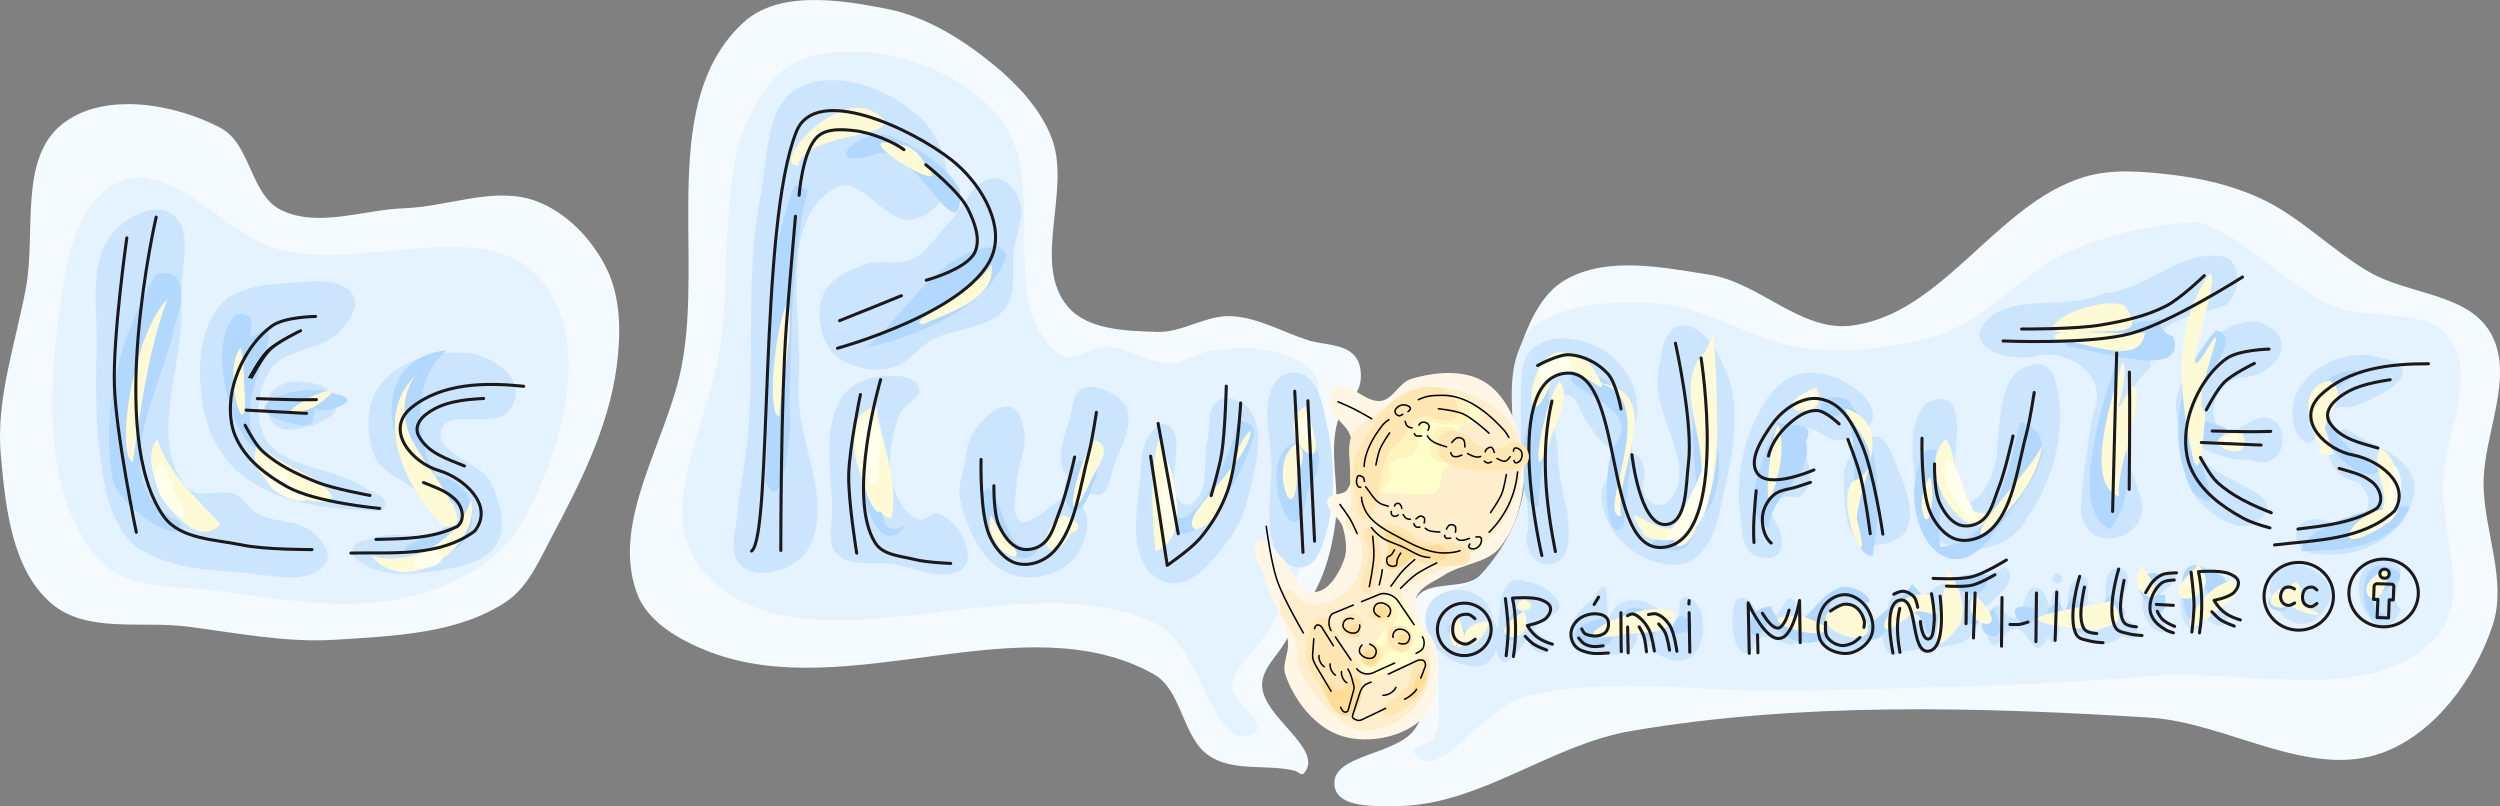 <?xml version="1.0" encoding="UTF-8" standalone="no"?>
<!-- Created with Inkscape (http://www.inkscape.org/) -->

<svg
   width="1228.431"
   height="396.107"
   viewBox="0 0 325.022 104.803"
   version="1.1"
   id="svg5"
   inkscape:version="1.3.2 (091e20ef0f, 2023-11-25, custom)"
   sodipodi:docname="titre.svg"
   xml:space="preserve"
   xmlns:inkscape="http://www.inkscape.org/namespaces/inkscape"
   xmlns:sodipodi="http://sodipodi.sourceforge.net/DTD/sodipodi-0.dtd"
   xmlns="http://www.w3.org/2000/svg"
   xmlns:svg="http://www.w3.org/2000/svg"><rect x="0" y="0" width="325.022" height="104.803" fill="#808080" stroke="none"/><sodipodi:namedview
     id="namedview7"
     pagecolor="#ffffff"
     bordercolor="#666666"
     borderopacity="1.0"
     inkscape:pageshadow="2"
     inkscape:pageopacity="0"
     inkscape:pagecheckerboard="false"
     inkscape:document-units="mm"
     showgrid="false"
     inkscape:zoom="0.30374338"
     inkscape:cx="829.64771"
     inkscape:cy="788.49455"
     inkscape:window-width="1916"
     inkscape:window-height="1029"
     inkscape:window-x="0"
     inkscape:window-y="0"
     inkscape:window-maximized="1"
     inkscape:current-layer="g6"
     inkscape:showpageshadow="2"
     inkscape:deskcolor="#ffffff" /><defs
     id="defs2" /><g
     inkscape:label="Layer 1"
     inkscape:groupmode="layer"
     id="g6"
     transform="translate(224.602,-57.149)"><path
       id="path210"
       style="fill:#f5faff;fill-opacity:1;stroke:none;stroke-width:0.004;stroke-linecap:round;stroke-linejoin:round"
       d="m -119.248,57.155 c -3.309,0.073 -6.427,0.822 -8.713,2.931 -11.08,10.22 -5.195,29.697 -7.988,44.509 -1.867,9.898 -9.301,20.177 -5.861,29.645 1.392,3.831 5.71,6.224 9.519,7.676 17.986,6.857 40.874,-6.522 57.673,2.874 3.772,2.11 3.685,8.368 7.327,10.695 3.127,1.998 7.366,1.003 10.978,1.852 0.413,0.097 0.94,0.689 1.217,0.369 2.801,-3.229 -5.558,-7.35 -5.419,-11.623 0.068,-2.1 2.013,-3.688 3.029,-5.527 1.604,-2.903 3.637,-5.603 4.841,-8.694 0.883,-2.269 1.393,-4.689 1.698,-7.104 0.531,-4.199 -0.9,-8.612 0.215,-12.694 0.534,-1.953 2.707,-3.279 3,-5.283 0.169,-1.155 0.001,-2.55 -0.785,-3.413 -1.436,-1.575 -4.043,-1.351 -6.072,-2.003 -3.307,-1.063 -6.476,-2.949 -9.946,-3.112 -3.284,-0.155 -6.363,2.164 -9.649,2.048 -4.031,-0.141 -9.052,-0.234 -11.632,-3.335 -4.732,-5.687 0.643,-15.235 -2.137,-22.091 -1.479,-3.646 -4.333,-6.719 -7.368,-9.223 -4.083,-3.368 -8.87,-6.356 -14.065,-7.371 -3.053,-0.596 -6.553,-1.2 -9.862,-1.127 z m -88.58,13.532 c -3.208,-0.021 -6.273,0.714 -8.635,2.557 -5.747,4.483 -3.433,14.175 -4.768,21.34 -1.345,7.218 -3.931,14.471 -3.263,21.783 0.617,6.764 1.437,14.88 6.617,19.273 4.544,3.854 11.718,2.21 17.628,2.968 6.409,0.822 12.862,2.134 19.31,1.709 7.553,-0.498 15.866,-0.749 22.16,-4.954 2.836,-1.895 4.283,-5.359 5.884,-8.37 3.713,-6.982 7.421,-14.324 8.463,-22.162 0.561,-4.223 0.581,-8.885 -1.283,-12.716 -1.855,-3.814 -5.196,-7.343 -9.172,-8.821 -5.364,-1.994 -11.422,0.737 -17.142,0.929 -5.356,0.18 -11.279,2.597 -16.075,0.207 -3.944,-1.965 -3.918,-8.613 -7.823,-10.655 -3.413,-1.784 -7.776,-3.063 -11.901,-3.09 z m 259.884,8.75 c -1.945,-0.014 -3.873,0.169 -5.712,0.728 -11.498,3.495 -18.481,18.032 -30.428,19.335 -6.429,0.702 -11.847,-5.617 -18.235,-6.629 -6.178,-0.978 -13.322,-2.454 -18.753,0.648 -3.337,1.906 -4.989,6.074 -6.198,9.721 -0.868,2.617 -0.695,5.495 -0.599,8.251 0.113,3.271 1.954,6.498 1.388,9.722 -0.707,4.028 -2.676,8.153 -5.769,10.829 -2.219,1.92 -6.866,0.409 -8.284,2.978 -1.388,2.515 1.867,5.543 1.855,8.415 -0.012,2.883 -0.34,6.029 -1.934,8.431 -2.379,3.586 -11.163,3.302 -10.473,7.55 0.452,2.786 5.259,2.536 8.081,2.525 10.672,-0.038 19.969,-7.984 30.491,-9.767 22.123,-3.75 44.897,-3.117 67.293,-1.739 10.231,0.629 20.798,8.113 30.411,4.555 6.811,-2.521 11.935,-9.597 14.254,-16.48 1.956,-5.806 -1.096,-12.218 -1.16,-18.345 -0.069,-6.622 4.211,-14.148 0.842,-19.849 C 96.149,95.276 88.457,95.451 83.401,92.504 78.458,89.623 74.389,85.261 69.181,82.891 65.631,81.275 61.745,80.345 57.871,79.887 55.963,79.661 54.001,79.451 52.056,79.437 Z" /><path
       id="path209"
       style="fill:#e5f2ff;fill-opacity:1;stroke:none;stroke-width:0.004;stroke-linecap:round;stroke-linejoin:round"
       d="m -113.789,63.856 c -3.581,-0.06 -7.3,0.663 -9.68,3.037 -8.565,8.542 -5.728,23.539 -7.515,35.503 -1.411,9.453 -8.516,21.122 -2.516,28.562 12.578,15.598 41.914,-1.808 59.639,7.536 5.466,2.881 7.145,17.252 12.309,13.86 1.864,-1.225 -2.981,-3.839 -2.827,-6.064 0.173,-2.504 2.807,-4.165 4.089,-6.323 1.549,-2.609 3.076,-5.242 4.344,-7.998 1.086,-2.359 2.35,-4.717 2.782,-7.278 0.716,-4.242 -0.328,-8.598 -0.395,-12.9 -0.03,-1.925 0.944,-4.099 -0.003,-5.774 -0.964,-1.705 -3.154,-2.48 -5.033,-3.031 -2.711,-0.795 -5.671,-0.61 -8.472,-0.24 -1.876,0.247 -3.547,1.598 -5.439,1.627 -2.819,0.043 -5.358,-2.057 -8.175,-2.173 -2.013,-0.083 -4.255,2.156 -5.95,1.066 -8.839,-5.684 -1.351,-22.258 -7.818,-30.542 -3.698,-4.738 -9.912,-7.709 -15.859,-8.577 -1.109,-0.162 -2.287,-0.269 -3.481,-0.289 z m -92.495,16.405 c -0.849,-0.007 -1.705,0.138 -2.568,0.476 -6.312,2.468 -7.454,11.85 -8.259,18.58 -1.24,10.357 -1.503,23.151 5.601,30.788 3.465,3.725 9.735,3.139 14.778,3.81 8.994,1.197 18.545,3.001 27.217,0.334 4.849,-1.491 9.934,-4.321 12.484,-8.707 5.357,-9.214 9.621,-23.548 2.924,-31.84 -7.238,-8.962 -23.188,-1.148 -34.309,-4.152 -6.267,-1.692 -11.923,-9.238 -17.868,-9.289 z M 60.791,86.066 C 55.239,86.281 49.657,87.617 44.54,89.785 38.587,92.307 34.357,98.157 28.277,100.357 c -5.602,2.027 -11.811,2.608 -17.747,2.104 -6.914,-0.588 -13.033,-5.534 -19.962,-5.906 -5.22,-0.28 -11.09,-0.1 -15.429,2.817 -1.297,0.872 -2.029,2.47 -2.521,3.954 -0.868,2.617 -0.695,5.495 -0.6,8.251 0.113,3.271 1.954,6.498 1.388,9.722 -0.707,4.028 -2.926,7.889 -5.768,10.829 -1.569,1.623 -4.796,1.398 -5.867,3.385 -1.67,3.099 0.677,7.022 0.625,10.543 -0.036,2.374 0.541,5.033 -0.634,7.096 -0.511,0.897 -3.048,0.929 -2.512,1.811 2.771,4.556 9.102,-5.928 14.276,-7.219 11.753,-2.933 24.226,-0.374 36.334,-0.762 14.939,-0.479 29.912,-0.597 44.799,-1.932 12.564,-1.127 29.001,4.2 37.496,-5.125 4.524,-4.966 0.564,-13.424 0.861,-20.135 0.276,-6.22 4.507,-13.616 0.856,-18.658 C 90.762,96.835 83.39,99.025 78.548,96.864 72.53,94.179 68.055,88.536 61.882,86.228 61.538,86.1 61.159,86.052 60.791,86.066 Z" /><path
       id="path27"
       style="fill:#cce5ff;fill-opacity:1;stroke-width:0.1;stroke-linecap:round;stroke-linejoin:round"
       d="m -116.391,67.572 c -1.575,-0.012 -3.088,0.298 -4.419,1.026 -4.345,2.376 -3.943,9.166 -4.903,14.024 -2.057,10.418 -0.7,21.24 -1.704,31.811 -0.297,3.126 -1.061,6.2 -1.276,9.333 -0.146,2.124 -1.118,4.57 -0.009,6.387 0.567,0.929 1.818,1.477 2.906,1.488 2.305,0.022 5.049,-1.045 6.216,-3.033 3.628,-6.185 -1.673,-14.324 -1.199,-21.479 0.573,-8.668 -2.786,-21.494 4.868,-25.602 3.16,-1.696 6.377,4.725 9.921,4.168 1.834,-0.288 3.735,-1.838 4.226,-3.628 0.904,-3.3 -0.766,-7.417 -3.295,-9.721 -2.493,-2.271 -6.173,-4.178 -9.737,-4.658 h -5.2e-4 c -0.535,-0.072 -1.067,-0.111 -1.592,-0.115 z m 21.138,12.748 c -2.887,0.068 -4.145,4.021 -6.199,6.051 -1.494,1.477 -2.562,3.548 -4.455,4.46 -1.896,0.913 -4.305,-0.041 -6.273,0.704 -2.028,0.768 -4.43,1.762 -5.327,3.737 -1.01,2.225 -0.547,5.238 0.781,7.288 0.863,1.331 2.574,2.005 4.112,2.396 1.426,0.362 3.022,0.348 4.413,-0.133 1.805,-0.624 2.954,-2.452 4.61,-3.403 3.045,-1.75 7.535,-1.388 9.673,-4.174 1.549,-2.018 0.776,-5.029 1.108,-7.551 0.286,-2.171 1.542,-4.479 0.762,-6.526 -0.477,-1.252 -1.621,-2.688 -2.939,-2.835 -0.088,-0.01 -0.177,-0.014 -0.266,-0.012 z m -108.899,4.096 c -2.071,-0.018 -4.488,1.456 -5.783,3.016 -3.321,4.003 -1.881,10.265 -2.101,15.462 -0.224,5.281 -0.049,10.621 0.799,15.838 0.325,1.999 0.717,4.046 1.632,5.853 0.736,1.453 1.648,2.962 3.018,3.842 3.718,2.388 8.474,2.856 12.885,3.115 3.873,0.228 9.688,2.01 11.557,-1.391 0.677,-1.232 -0.768,-2.873 -1.82,-3.805 -1.916,-1.699 -5.066,-1.168 -7.276,-2.461 -1.051,-0.615 -1.611,-1.932 -2.716,-2.444 -1.912,-0.887 -4.853,0.707 -6.265,-0.858 -5.426,-6.015 -0.204,-16.21 -0.808,-24.288 -0.285,-3.809 1.895,-9.33 -1.327,-11.381 -0.421,-0.268 -0.891,-0.419 -1.388,-0.474 -0.135,-0.015 -0.271,-0.023 -0.409,-0.024 z m 267.088,5.973 c -5.017,0.122 -8.831,4.422 -13.901,4.891 -4.673,2.143 -10.309,0.201 -14.581,2.816 -5.205,4.445 2.926,6.384 6.468,5.172 4.272,-0.255 8.566,3.015 6.631,7.594 -0.74,4.019 -1.387,8.096 -1.622,12.172 -0.081,6.674 9.707,4.605 7.689,-1.529 -2.047,-5.551 -3.997,-12.054 1.361,-16.53 -0.34,-6.238 5.226,-6.7 9.705,-8.101 2.077,-1.451 2.466,-6.079 -0.73,-6.453 -0.346,-0.031 -0.686,-0.042 -1.02,-0.034 z m -246.35,3.332 c -1.346,-0.003 -2.744,0.154 -3.921,0.231 -3.042,0.2 -6.692,0.595 -8.669,2.916 -2.883,3.385 -2.957,8.778 -2.187,13.157 0.587,3.337 2.338,6.747 4.99,8.857 4.252,3.384 10.21,4.357 15.638,4.612 1.032,0.049 2.788,0.407 3.043,-0.595 0.333,-1.31 -1.991,-1.848 -3.125,-2.584 -3.891,-2.527 -10.151,-2.171 -12.467,-6.192 -1.466,-2.546 -0.996,-6.308 0.569,-8.795 1.862,-2.958 6.843,-2.503 9.14,-5.136 1.068,-1.224 2.568,-3.109 1.788,-4.534 -0.667,-1.218 -1.975,-1.711 -3.481,-1.872 -0.427,-0.046 -0.87,-0.065 -1.318,-0.066 z m 252.153,5.205 c -5.034,-0.107 -8.828,4.826 -10.144,9.245 -1.841,5.729 4.636,8.931 9.379,8.794 5.92,2.065 5.323,-8.177 -0.277,-4.84 -5.824,3.918 -5.904,-5.117 -0.971,-5.886 4.78,-0.124 8.076,-5.614 2.013,-7.313 z m -74.316,0.521 c -2.413,-0.08 -2.984,2.883 -3.217,4.807 -0.741,2.957 0.083,5.933 1.142,8.69 0.974,2.797 2.318,6.18 0.415,8.884 -1.781,2.334 -4.363,0.079 -3.666,-2.28 0.593,-1.775 -1.073,-5.054 -2.609,-2.423 -1.286,1.517 -3.379,2.9 -2.784,5.228 0.525,4.672 5.119,8.375 9.749,8.224 3.16,-0.267 4.75,-3.541 5.383,-6.277 1.23,-5.92 3.189,-12.171 1.261,-18.16 -1.035,-2.537 -2.299,-5.484 -5.007,-6.588 l -0.428,-0.09 c -0.082,-0.009 -0.162,-0.014 -0.24,-0.017 z m -15.936,1.688 c -2.223,0.03 -4.544,1.113 -5.03,3.446 -0.619,2.879 -0.14,5.853 -0.362,8.77 -0.019,4.19 1.089,8.312 1.016,12.493 -0.851,2.347 0.677,5.535 3.552,4.488 2.136,-1.118 1.695,-4.157 1.533,-6.195 -0.497,-2.883 -1.344,-5.721 -1.32,-8.672 -0.116,-2.145 -1.142,-4.61 0.205,-6.54 2.488,-1.706 2.656,2.611 4.125,3.713 0.808,1.653 2.847,3.893 4.552,1.806 2.612,-2.927 1.575,-7.474 -0.927,-10.11 -1.505,-1.72 -3.685,-2.725 -5.919,-3.068 -0.159,-0.032 -0.321,-0.059 -0.485,-0.079 -0.308,-0.038 -0.624,-0.055 -0.941,-0.051 z m -143.993,1.858 c -3.634,0.048 -7.582,1.452 -9.694,4.218 -1.876,2.456 -1.883,6.396 -0.689,9.246 0.954,2.277 3.923,3.024 5.649,4.789 1.255,1.283 4.02,2.503 3.389,4.183 -1.017,2.708 -5.808,0.566 -8.551,1.484 -1.201,0.402 -3.138,0.492 -3.379,1.735 -0.171,0.883 0.964,1.631 1.765,2.04 2.606,1.33 5.858,1.229 8.746,0.758 2.961,-0.483 6.721,-1.007 8.255,-3.586 1.335,-2.244 0.382,-5.422 -0.689,-7.803 -1.306,-2.902 -7.406,-3.868 -6.559,-6.935 0.805,-2.916 6.655,-0.262 8.736,-2.458 0.846,-0.893 1.262,-2.457 0.808,-3.6 -0.871,-2.195 -3.528,-3.667 -5.87,-3.966 -0.127,-0.016 -0.255,-0.03 -0.384,-0.043 -0.5,-0.049 -1.013,-0.069 -1.532,-0.062 z m 247.901,0.3 c -5.091,0.03 -10.562,4.397 -8.566,9.785 2.94,5.377 2.881,-4.133 6.953,-2.938 3.104,-0.836 11.729,-4.997 3.676,-6.603 -0.344,-0.087 -0.696,-0.15 -1.052,-0.19 -0.334,-0.037 -0.671,-0.055 -1.011,-0.053 z m -41.793,1.16 c -5.51,0.283 -4.855,6.61 -5.624,10.49 0.599,3.172 -3.449,11.275 -5.834,5.562 0.039,-3.504 2.932,-14.161 -3.438,-10.847 -3.087,3.706 -0.949,9.537 -1.017,14.103 1.598,6.363 11.373,6.217 14.183,0.844 3.67,-5.267 5.516,-12.265 3.592,-18.52 -0.371,-0.745 -0.982,-1.497 -1.862,-1.631 z m -29.746,1.121 c -3.07,-0.019 -5.533,2.579 -6.792,5.225 -2.187,4.057 -2.992,8.754 -2.418,13.318 0.233,2.105 0.182,5.366 3.018,5.497 2.95,0.547 2.794,-2.889 1.538,-4.591 -1.496,-2.27 0.725,-3.79 2.832,-3.192 2.029,-0.691 2.238,-4.038 0.791,-5.413 -1.867,0.516 -3.426,-0.964 -1.895,-2.578 1.337,-2.142 3.729,-0.785 5.263,0.31 1.983,0.67 4.673,-0.338 5.624,-2.239 0.577,-2.623 -2.213,-4.398 -4.214,-5.434 -0.886,-0.407 -1.83,-0.693 -2.798,-0.816 -0.11,-0.02 -0.219,-0.037 -0.327,-0.05 -0.21,-0.025 -0.417,-0.038 -0.622,-0.039 z m -67.178,0.008 c -0.795,-0.002 -1.629,0.297 -2.119,0.837 -2.49,2.743 -0.926,7.377 -0.857,11.082 0.077,4.177 -1.323,9.309 1.428,12.454 0.704,0.805 2.121,1.192 3.11,0.787 1.5,-0.614 2.079,-2.597 2.523,-4.156 1.304,-4.575 1.158,-9.624 0.138,-14.27 -0.512,-2.331 -0.943,-5.375 -3.063,-6.471 -0.246,-0.128 -0.528,-0.207 -0.824,-0.241 -0.111,-0.013 -0.223,-0.019 -0.337,-0.02 z m -52.362,0.424 c -0.697,0.009 -1.389,0.084 -1.974,0.171 -1.722,0.255 -3.576,1.173 -4.504,2.646 -2.637,4.186 -1.296,9.843 -1.256,14.79 0.015,1.83 -0.682,4.111 0.553,5.461 1.69,1.848 4.901,1.039 7.376,1.419 2.788,0.428 5.814,2.076 8.407,0.966 0.666,-0.285 1.289,-1.01 1.312,-1.734 0.074,-2.316 -1.654,-5.007 -3.83,-5.802 -0.849,-0.31 -1.749,1.067 -2.6,0.766 -1.884,-0.667 -2.917,-2.997 -3.407,-4.935 -0.713,-2.822 -0.077,-5.958 0.952,-8.68 0.514,-1.36 3.024,-2.205 2.511,-3.566 -0.333,-0.885 -1.244,-1.287 -2.306,-1.433 -0.398,-0.055 -0.817,-0.073 -1.235,-0.068 z m -77.144,0.754 c -1.345,0.01 -2.651,0.378 -3.415,1.32 -0.887,1.094 -0.712,3.221 0.285,4.215 1.075,1.071 3.092,0.731 4.544,0.288 1.51,-0.46 3.641,-1.309 3.756,-2.884 0.084,-1.154 -1.323,-2.117 -2.417,-2.492 -0.552,-0.189 -1.178,-0.33 -1.822,-0.4 -0.308,-0.033 -0.621,-0.05 -0.931,-0.048 z m 103.073,0.686 c -0.426,-0.012 -0.836,0.063 -1.203,0.268 -1.227,0.684 -1.196,2.557 -1.572,3.91 -0.563,2.026 -1.574,4.204 -1.006,6.229 0.247,0.879 1.051,1.532 1.779,2.083 0.943,0.713 2.113,1.888 3.224,1.482 1.262,-0.461 1.267,-2.382 1.715,-3.649 0.838,-2.366 2.418,-4.88 1.798,-7.312 -0.227,-0.891 -1.055,-1.595 -1.862,-2.037 -0.718,-0.393 -1.596,-0.805 -2.443,-0.935 -0.145,-0.022 -0.289,-0.036 -0.431,-0.04 z m 17.701,1.501 c -0.414,-0.002 -0.811,0.082 -1.147,0.273 -1.584,0.902 -1.033,3.498 -1.451,5.272 -0.604,2.564 0.301,5.856 -1.526,7.753 -0.393,0.408 -1.175,0.694 -1.653,0.391 -2.975,-1.886 1.091,-9.053 -2.188,-10.34 -0.861,-0.338 -1.759,0.828 -2.268,1.6 -0.92,1.395 -0.921,3.236 -1.046,4.902 -0.304,4.044 -1.483,8.746 0.731,12.144 0.801,1.229 2.451,2.158 3.911,2.016 2.721,-0.264 4.723,-2.955 6.433,-5.09 1.399,-1.746 2.405,-3.868 2.915,-6.046 0.875,-3.737 2.435,-8.449 0.124,-11.512 -0.518,-0.686 -1.477,-1.206 -2.414,-1.333 -0.141,-0.019 -0.281,-0.029 -0.419,-0.03 z m -28.639,1.067 c -1.683,-0.016 -3.27,1.847 -4.302,3.259 -0.91,1.246 -0.961,2.94 -1.267,4.453 -0.286,1.414 -0.844,2.888 -0.526,4.295 0.837,3.699 2.673,7.995 6.11,9.599 2.385,1.113 5.746,0.579 7.827,-1.03 1.769,-1.368 2.874,-4.009 2.522,-6.218 -0.174,-1.09 -1.05,-2.335 -2.136,-2.529 -1.624,-0.289 -2.791,1.786 -4.303,2.446 -0.679,0.296 -1.498,1.073 -2.119,0.669 -1.364,-0.887 -0.568,-3.224 -0.542,-4.851 0.037,-2.305 1.397,-4.577 0.988,-6.846 -0.215,-1.19 -0.566,-2.892 -1.739,-3.182 -0.058,-0.014 -0.117,-0.027 -0.175,-0.036 h -5.1e-4 c -0.113,-0.018 -0.225,-0.028 -0.337,-0.029 z m 174.031,2.865 c -4.503,0.734 -1.881,6.592 1.544,6.924 4.021,3.804 -1.139,6.307 -4.83,4.829 -4.868,-0.158 -3.623,5.008 0.422,4.578 5.412,0.514 11.872,-3.103 11.835,-9.072 -0.728,-4.042 -6.03,-5.198 -8.972,-7.26 z m -61.111,1.009 c -2.249,-0.007 -3.44,2.517 -4.065,4.35 -0.06,2.668 -0.123,5.532 0.888,8.049 1.366,2.508 5.527,1.944 7.119,0.009 1.441,-2.995 -0.295,-6.23 -1.346,-9.056 -0.536,-1.267 -1.036,-3.052 -2.596,-3.351 z m 41.343,2.302 c -3.873,2.752 3.391,10.517 7.589,9.211 6.502,-3.869 -4.687,-5.49 -6.619,-8.776 z m 24.648,13.872 c -6.788,0.141 -0.972,13.657 2.324,6.379 -2.264,-2.163 2.329,-5.841 -1.991,-6.375 -0.114,-0.005 -0.226,-0.006 -0.333,-0.004 z m -11.11,0.523 c -7.981,0.404 -0.653,12.335 3.567,5.666 2.225,-2.519 -1.023,-5.468 -3.567,-5.666 z m -38.07,0.152 c -3.013,2.394 -8.671,0.836 -10.458,4.273 1.317,2.589 -1.527,4.757 -1.727,1.001 -1.58,-6.802 -5.937,4.986 -2.314,6.412 3.557,-1.988 10.925,0.461 11.045,-5.248 1.023,-1.731 5.911,-4.252 3.455,-6.438 z m 14.779,0.217 c -3.77,0.282 0.741,9.55 -3.814,8.081 -1.151,-1.863 1.562,-9.578 -2.32,-5.997 -1.787,4.43 2.221,10.198 6.615,6.786 3.133,1.465 2.168,-1.766 0.181,-2.364 -1.546,-2.025 2.484,-5.461 -0.662,-6.507 z m 10.815,0.368 c -4.295,0.151 -3.004,11.509 0.714,6.218 2.745,3.132 4.061,-1.906 0.312,-2.176 2.589,0.184 3.679,-3.327 0.452,-3.716 -0.376,-0.165 -0.723,-0.264 -1.044,-0.305 -0.15,-0.019 -0.294,-0.027 -0.433,-0.022 z m -18.751,0.225 c -2.35,1.787 2.245,1.977 0,0 z m 14.005,0.114 c -4.657,0.052 -3.369,8.821 0.568,7.562 -1.649,-1.985 -0.923,-2.761 -0.204,-3.688 -5.049,0.324 3.262,-2.996 0.366,-3.816 -0.258,-0.042 -0.502,-0.06 -0.731,-0.058 z m -84.176,0.864 c -3.748,0.018 -1.518,10.463 -3.442,4.28 -1.476,-4.709 -9.56,-3.541 -8.455,1.714 0.032,3.856 8.058,8.025 9.079,2.893 1.089,4.291 2.878,-0.223 4.113,-1.025 1.261,3.154 5.008,1.112 1.781,-0.575 -3.387,-2.137 5.23,-2.053 1.303,-5.557 -0.885,-0.866 -2.091,-1.357 -3.309,-1.5 -0.326,-0.13 -0.621,-0.201 -0.888,-0.223 -0.063,-0.005 -0.123,-0.008 -0.183,-0.007 z m 11.156,0.866 c -0.269,-0.026 -0.699,0.45 -1.399,1.759 -2.844,1.447 -5.165,7.309 0.128,6.536 3.072,1.107 6.011,0.815 5.76,-3.094 0.094,2.476 5.421,6.966 7.969,2.66 0.879,-2.059 0.825,-5.682 -1.692,-6.547 -2.357,0.097 0.999,7.516 -2.251,3.448 -1.453,-3.489 -7.226,-4.314 -7.792,-0.281 -0.401,-1.072 -0.035,-4.413 -0.721,-4.479 z m 56.093,0.095 c -1.823,-0.086 -1.494,6.88 -4.37,2.614 -2.263,-1.899 -2.681,8.759 0.596,3.397 2.958,-2.802 3.325,4.918 5.451,0.503 1.641,3.162 2.298,-6.04 1.134,-6.365 v 5.2e-4 c -0.038,-0.01 -0.077,-0.012 -0.119,-0.003 -1.257,1.617 0.006,4.401 -1.426,0.743 -0.519,-0.616 -0.93,-0.874 -1.268,-0.89 z m -25.141,0.552 c -4.985,0.129 -4.349,9.362 1.247,7.824 3.621,-1.001 3.565,-7.029 -0.194,-7.726 -0.191,-0.038 -0.375,-0.065 -0.553,-0.081 -0.173,-0.015 -0.339,-0.021 -0.5,-0.017 z m -13.005,0.815 c -2.222,0.105 -1.162,10.065 1.633,6.414 0.966,-4.067 6.401,3.217 6.051,-2.85 0.021,-1.236 -0.075,-3.127 -1.56,-3.497 -1.305,1.291 -2.572,5.436 -4.303,1.351 -0.758,-1.037 -1.361,-1.44 -1.822,-1.418 z"
       sodipodi:nodetypes="sssssssssssssccsssssssssssscssssccssssssssssssscscccccccccscsssscscssssscccccccscccccccccccssscccccccccccssssssscscssssssscssscccsssccccccccscccccccccccssssssssssssssssssssscssssssssscssssssssssssssssssscsscsscssssssssscccsssssssssccsscccccccccccccccccccccccccccccccccccccscccsssccscccsscccccccccccscccccccsccccccccccccccccsccccs" /><path
       id="path57"
       style="fill:#b3d8ff;fill-opacity:1;stroke:none;stroke-width:0.1;stroke-linecap:round;stroke-linejoin:round"
       d="m -110.091,74.665 c -3.745,0.051 -7.544,4.387 -1.012,2.668 4.999,-2.747 11.679,13.969 11.306,4.492 -1.904,-3.314 -5.328,-5.375 -8.723,-6.89 -0.502,-0.198 -1.036,-0.278 -1.571,-0.27 z m -11.231,6.607 c -4.772,12.216 -2.952,25.648 -3.768,38.415 2.233,5.695 3.667,-7.675 3.104,-9.885 0.401,-9.33 0.071,-18.819 2.439,-27.934 l -0.866,-0.358 z m 26.36,7.993 c -7.646,-0.089 -12.552,9.741 -17.085,13.069 6.356,-1.328 16.37,-5.146 18.347,-12.16 l -0.896,-0.897 c -0.123,-0.006 -0.244,-0.01 -0.366,-0.012 z m -108.257,3.379 c -0.323,-0.004 -0.689,0.04 -1.102,0.141 -4.518,7.791 -7.168,17.115 -5.726,26.079 0.034,3.877 9.706,10.014 8.885,6.176 -10.576,-4.961 -2.133,-17.569 -0.716,-25.61 0.94,-2.188 1.786,-6.747 -1.34,-6.786 z m 9.764,5.331 c -0.121,-0.002 -0.25,6.7e-4 -0.389,0.009 -4.869,4.427 0.897,19.312 3.096,17.199 -4.177,-4.685 2.455,-13.126 0.81,-15.466 -4.611,3.326 0.222,-1.677 -3.517,-1.742 z m 249.693,0.589 c -3.08,1.039 -14.451,0.268 -12.128,3.597 3.825,0.521 15.856,4.564 13.812,-1.266 -0.993,-0.261 -1.901,-1.224 -1.684,-2.331 z m 7.263,1.539 c -5.066,5.388 -6.473,14.448 -3.029,21.019 5.993,5.05 -1.933,-7.065 0.706,-10.614 -1.187,-3.275 6.601,-9.272 2.322,-10.405 z m -230.063,2.585 c -10.927,1.244 -7.842,15.231 -0.503,19.145 10.287,3.863 -12.647,6.29 -1.966,7.562 7.36,0.569 7.843,-9.913 1.009,-10.338 -2.553,-4.979 -3.126,-12.348 1.46,-16.368 z m 216.932,1.982 c -2.011,5.912 -5.937,19.026 -0.606,21.31 4.636,-6.145 0.664,-14.441 0.606,-21.31 z m 31.154,0.578 c -10.875,1.051 -0.926,16.875 3.686,12.933 -5.837,-2.057 -10.495,-9.375 -3.231,-12.236 z m -100.477,0.162 c -5.986,1.942 9.147,3.908 4.16,9.749 -1.433,2.905 -1.33,13.393 1.344,10.327 0.148,-6.858 4.271,-17.873 -5.504,-20.076 z m 15.342,0.275 c -1.644,5.201 -0.838,16.56 0.83,18.103 3.671,-5.549 0.34,-12.324 -0.83,-18.103 z m -19.625,2.02 c -4.224,2.764 -4.569,16.245 -1.289,15.187 0.06,-5.091 1.586,-10.089 1.289,-15.187 z m -160.429,0.131 c -4.388,-0.075 -10.385,2.562 -3.161,4.335 4.846,1.326 1.859,-2.58 3.851,-1.678 1.51,0.236 5.827,-1.454 1.908,-2.127 -0.659,-0.35 -1.586,-0.512 -2.598,-0.53 z m 197.576,0.93 c -3.078,0.025 -2.034,4.359 1.381,1.866 2.668,4.962 -0.727,18.75 3.57,18.794 1.172,-6.59 1.209,-15.259 -3.354,-20.338 l -0.426,-0.15 -0.082,-0.029 c -0.409,-0.102 -0.771,-0.146 -1.09,-0.143 z m -36.624,0.24 -0.024,0.159 z m -40.57,2.949 c -0.162,0.008 -0.326,0.038 -0.487,0.09 -0.526,4.367 -5.613,13.783 -7.761,12.265 -0.466,-5.608 -4.324,-4.376 -1.944,0.532 4.384,6.2 10.613,-6.421 11.836,-10.776 0.518,-1.203 -0.511,-2.17 -1.644,-2.111 z m 101.357,0.019 c -1.494,5.81 -3.121,15.908 -10.428,16.28 -0.747,-3.201 1.949,-14.236 -1.943,-12.475 -4.553,7.683 2.422,20.739 9.409,10.006 2.365,-3.131 9.829,-11.578 2.962,-13.811 z m 23.775,0.034 c -3.117,0.005 1.176,5.431 2.986,0.836 -1.374,-0.604 -2.34,-0.837 -2.986,-0.836 z m -55.313,0.003 c -1.414,3.845 -5.559,11.562 -1.194,13.818 0.413,-5.098 5.928,-6.494 4.838,-11.28 1.421,-2.911 -2.182,-1.716 -3.644,-2.538 z m -61.885,2.556 c -7.033,0.059 -0.873,18.195 0.715,6.516 1.047,-1.852 2.638,-4.691 0.421,-6.388 -0.412,-0.09 -0.79,-0.131 -1.136,-0.128 z m -55.679,1.431 c -3.704,2.534 0.619,14.879 4.056,9.534 -5.851,2.434 -0.283,-8.258 -4.056,-9.534 z m 27.299,1.028 c -0.21,-0.007 -0.431,0.017 -0.66,0.077 -4.064,3.898 -0.232,10.489 1.856,2.932 1.171,-1.364 0.274,-2.958 -1.196,-3.01 z m -12.504,3.588 c -3.45,3.413 4.391,12.822 6.881,7.481 -4.916,1.919 -4.221,-5.53 -6.881,-7.481 z m 183.977,2.334 c -4.774,-0.072 -13.408,3.336 -13.176,5.855 4.982,-0.015 11.985,-0.292 14.075,-5.793 -0.28,-0.037 -0.581,-0.057 -0.899,-0.062 z m -93.743,2.687 c -3.259,1.567 -6.522,2.88 -0.525,3.075 1.753,-0.202 3.042,-2.865 0.525,-3.075 z m -100.605,0.805 -0.208,0.201 z m 35.838,0.397 0.126,0.033 z m 131.488,3.793 c -3.789,-0.078 0.266,12.194 -0.523,4.366 2.317,-5.41 2.364,3.988 4.453,-2.116 -0.057,-0.875 -1.039,-1.316 -1.789,-1.365 -0.898,-0.61 -1.6,-0.874 -2.141,-0.885 z m 24.159,0.051 c -3.715,0.101 -2.2,9.425 0.665,6.44 -5.28,-2.685 4.423,-3.905 1.259,-5.856 -0.755,-0.425 -1.393,-0.598 -1.923,-0.584 z m -29.294,0.96 c -5.653,-0.105 2.068,9.279 1.257,2.826 -2.985,0.377 -0.895,-1.549 -0.978,-2.814 -0.097,-0.007 -0.189,-0.011 -0.279,-0.012 z m -23.253,0.16 c -6.764,0.028 1.159,5.879 1.555,0.077 -0.588,-0.055 -1.105,-0.079 -1.555,-0.077 z m -8.337,1.283 c -1.202,2.742 -12.685,9.346 -4.237,6.992 2.829,-3.361 4.755,-5.24 6.167,-0.646 4.559,0.073 -0.918,-5.157 -1.93,-6.346 z m -8.645,0.364 c -4.025,0.008 -6.835,9.627 -9.699,2.527 -4.669,0.296 -2.496,7.185 -0.27,1.717 2.289,3.284 5.324,3.357 6.62,2.685 2.604,2.646 -1.127,-9.191 4.865,-5.03 3.468,0.842 0.437,-1.704 -0.694,-1.766 -0.279,-0.093 -0.553,-0.135 -0.822,-0.134 z m 56.098,0.773 c -4.175,2.371 4.518,3.819 0,0 z m -21.44,0.154 c -4.238,2.798 5.109,5.074 0.148,0.397 z m -4.761,0.013 c -4.32,3.426 4.151,9.345 0,0 z m -13.31,0.115 c -4.079,4.259 3.747,5.951 0,0 z m 11.078,0.917 c -4.846,1.955 4.021,5.615 0,0 z m -70.088,0.571 c -5.855,5.608 2.741,6.126 0,0 z m 65.367,0.028 c -2.78,0.048 1.307,4.892 1.962,0.423 -0.868,-0.311 -1.507,-0.431 -1.962,-0.423 z m -50.22,0.134 c -3.799,-0.048 -0.42,6.789 -0.059,1.28 1.576,7.204 4.681,-0.348 0.449,-1.253 -0.138,-0.017 -0.268,-0.025 -0.39,-0.027 z m 46.496,0.167 c -4.728,3.25 3.447,6.029 0,0 z m -40.723,0.815 c -4.019,4.323 5.062,1.725 0,0 z m -10.164,0.356 c -10.351,2.653 5.844,6.779 0,0 z m -18.609,0.583 c -4.811,0.838 3.525,4.13 0,0 z"
       sodipodi:nodetypes="scccsccccccscccsssccccsscccsssccsssccssccccccccccccccccccccccscccsscccccsscccsccccssccccccccccccsccscccsccsscccsccsscccccccccscccssccscccccccccccccccccccccccccccccccscssccsscccccccc" /><path
       style="fill:none;stroke:#000000;stroke-width:0.2;stroke-linecap:round;stroke-linejoin:round;stroke-dasharray:none"
       d="m -192.226,106.231 c 0,0 1.384,-2.595 2.434,-3.587 1.131,-1.068 4.004,-2.394 4.004,-2.394"
       id="path33436-2-1-2"
       sodipodi:nodetypes="cac" /><path
       id="path125"
       style="fill:#fffad6;fill-opacity:1;stroke:none;stroke-width:0.1;stroke-linecap:round;stroke-linejoin:round"
       d="m -113.11,71.175 c -4.894,0.087 -10.973,7.495 -7.71,7.492 0.59,-4.652 16.556,-3.527 9.44,-7.165 -0.546,-0.237 -1.129,-0.337 -1.73,-0.327 z m 3.544,4.496 c -3.332,0.032 9.931,7.767 5.083,2.63 -0.642,-1.318 -1.962,-2.397 -3.478,-2.37 -0.738,-0.184 -1.26,-0.263 -1.605,-0.26 z m 13.848,15.835 c -1.245,2.92 -11.682,7.714 -8.886,7.804 3.209,-1.54 9.634,-3.222 8.886,-7.804 z m 158.422,1.268 c -0.026,-0.002 -0.054,6.47e-4 -0.083,0.007 -4.75,6.701 -3.893,15.799 -2.224,23.425 1.131,4.856 1.608,-3.798 1.686,-5.403 -2.28,-1.306 4.124,-14.748 0.03,-7.87 -3.983,6.317 2.208,-10.049 0.592,-10.16 z m -265.519,3.233 c -4.602,4.714 -6.764,20.254 -4.523,21.246 1.082,-7.153 1.944,-14.438 4.523,-21.246 z m 80.755,0.081 c -1.988,3.803 -2.778,15.053 -1.271,15.191 0.497,-5.048 1.813,-10.094 1.271,-15.191 z m 171.755,0.51 c -4.067,0.075 -9.926,3.304 -6.03,3.816 -0.952,0.113 -1.424,0.351 -1.02,0.811 3.475,0.159 11.048,3.897 11.638,-0.849 -1.434,0.223 -4.663,0.02 -7.38,-0.038 2.45,-0.383 8.137,0.771 4.626,-3.488 -0.525,-0.191 -1.155,-0.266 -1.834,-0.254 z M -1.831,100.704 c -0.404,0.594 -0.725,1.314 -0.978,2.118 -5.611,5.009 2.999,14.798 -2.473,21.02 -1.877,6.087 -10.237,-4.291 -5.457,3.039 1.5,0.554 2.771,0.643 3.846,0.378 -0.282,1.029 1.448,1.723 2.805,-1.428 -0.168,0.015 -0.327,0.034 -0.478,0.057 1.656,-1.705 2.521,-4.644 2.922,-7.724 0.003,0.001 0.005,0.004 0.008,0.005 0.003,-0.048 0.006,-0.097 0.009,-0.145 0.296,-2.355 0.322,-4.764 0.228,-6.777 0.005,-3.518 -0.154,-7.038 -0.434,-10.544 z m -191.491,1.647 c -2.697,3.376 1.277,14.587 0.459,4.797 -0.024,-1.605 -0.035,-3.235 -0.459,-4.797 z m 171.732,0.611 c -4.786,-0.064 -4.998,12.543 -1.564,4.306 0.476,-3.841 3.732,-1.664 5.585,-0.446 -0.012,-9.5e-4 -0.023,-0.002 -0.036,-0.003 0.013,0.002 0.026,0.004 0.039,0.005 0.921,0.605 1.492,0.97 1.199,0.238 7.83,2.321 -0.94,17.324 2.51,17.201 -0.989,-5.6 6.075,-15.766 -2.552,-17.295 -0.179,-0.408 -0.571,-1.087 -1.255,-2.166 -0.773,-1.015 -1.913,-1.653 -3.187,-1.736 -0.258,-0.068 -0.504,-0.102 -0.739,-0.105 z m 72.926,1.175 c -1.309,4.598 -5.129,15.844 -0.466,17.56 -0.394,-4.239 3.801,-12.665 1.738,-14.417 -3.956,6.885 0.062,-0.738 -1.273,-3.143 z m -221.983,1.859 c -5.66,5.708 -1.052,14.853 3.704,19.59 2.068,0.3 2.129,-0.811 1.335,-2.513 0.001,-0.117 -0.055,-0.253 -0.192,-0.392 -1.573,-3.064 -5.425,-7.695 -5.804,-9.791 -0.818,-2.292 -0.394,-4.891 0.957,-6.895 z m 248.905,0.644 c -4.48,0.929 -2.551,6.419 -1.01,8.685 -1.127,0.716 0.154,1.071 0.947,0.966 0.076,0.021 0.139,0.011 0.187,-0.035 0.36,-0.095 0.521,-0.316 0.075,-0.679 -0.071,-0.552 -0.319,-1.443 -0.821,-2.767 0.416,-2.044 3.272,-4.345 0.623,-6.17 z m -100.114,0.036 c -2.558,3.823 -4.265,16.963 -0.774,6.518 0.782,-2.007 2.178,-4.445 0.774,-6.518 z m 33.348,0.862 c -8.181,3.329 2.65,4.806 0,0 z m -192.84,0.369 c -3.11,0.058 -9.172,4.923 -2.496,2.178 0.991,-0.576 1.881,-1.321 2.642,-2.177 -0.048,-0.002 -0.096,-0.001 -0.146,-5.1e-4 z m 70.675,2.103 c -4.04,0.753 -3.326,5.925 -1.673,9.875 0.478,2.292 1.781,4.323 2.12,3.708 0.632,0.753 1.2,1.097 1.539,0.777 0.975,-4.792 -1.396,-9.778 -1.985,-14.36 z m 55.733,0.008 c -4.749,2.69 3.407,10.803 0.923,2.658 -0.191,-0.917 -0.398,-1.862 -0.923,-2.658 z m 70.237,0.238 c 0.606,1.788 3.636,4.582 3.241,6.998 0.645,-3.022 0.47,-5.797 -3.241,-6.998 z m 3.241,6.998 c -0.007,0.033 -0.014,0.066 -0.022,0.1 0.007,-0.033 0.016,-0.066 0.022,-0.1 z m -0.022,0.1 c -0.187,0.916 -0.878,1.774 -2.403,2.499 -2.239,3.558 3.115,13.98 0.673,4.714 0.103,-2.068 1.184,-4.719 1.73,-7.212 z m -11.951,-5.086 c -1.289,2.437 -2.22,15.483 -0.014,6.605 0.538,-2.146 0.679,-4.468 0.014,-6.605 z m -68.563,0.84 c -1.272,1.154 -1.858,2.85 -2.308,4.643 1.246,-1.632 2.236,-3.262 2.308,-4.643 z m -2.308,4.643 c -2.786,3.651 -6.853,7.314 -4.805,8.229 3.593,-1.083 3.953,-4.831 4.805,-8.229 z m 131.111,-4.51 c -7.947,0.889 2.588,5.331 0,0 z m -140.615,0.47 c -1.5,4.354 -0.903,12.426 -0.528,15.131 5.308,-2.442 1.581,-11.048 0.528,-15.131 z m 102.176,0.523 c -4.971,4.917 4.627,15.121 5.414,9.651 -5.163,0.213 -3.236,-6.767 -5.414,-9.651 z m -232.493,0.029 c -3.378,3.85 4.49,15.53 8.137,10.996 -3.058,-3.363 -6.758,-6.496 -8.137,-10.996 z m 121.857,0.127 c -2.468,2.776 -4.662,14.255 -0.599,5.424 0.466,-1.474 3.346,-4.55 0.599,-5.424 z m 26.112,0.504 c -3.728,2.334 -0.057,12.225 0.198,3.809 0.608,-1.047 1.356,-3.185 -0.198,-3.809 z m 97.063,0.141 c -1.539,3.443 -9.342,10.906 -7.793,11.554 3.629,-2.948 7.098,-6.751 7.793,-11.554 z m -232.027,0.088 c -3.263,6.556 16.403,10.314 7.11,4.109 -2.463,-1.199 -4.86,-2.544 -7.11,-4.109 z m 275.961,0.332 c -1.325,2.176 1.338,5.917 0.317,7.95 -4.111,0.683 -7.25,6.446 -0.309,2.379 0.902,-0.66 1.932,-1.112 2.27,-2.272 -0.133,-0.04 -0.266,-0.071 -0.399,-0.097 1.08,-2.547 0.411,-6.94 -1.879,-7.96 z m -4.771,0.965 -0.096,0.038 z m -53.735,2.671 c -2.404,3.208 -0.078,9.287 0.318,2.509 l -0.094,-1.181 z m -189.722,3.073 c -1.496,4.873 -7.177,8.809 -12.929,7.268 4.771,5.701 14.418,-1.516 12.929,-7.268 z m 67.596,1.943 c -1.338,5.059 7.322,8.048 1.083,1.967 -0.361,-0.656 -0.722,-1.311 -1.083,-1.967 z m 9.463,0.01 c -3.957,2.396 -2.007,7.468 0.944,2.387 2.154,-0.835 0.218,-1.966 -0.944,-2.387 z m 112.038,1.636 0.085,0.143 z m -189.726,1.369 -0.034,0.041 z m 225.248,3.46 c -7.596,6.773 4.22,4.904 0,0 z m -7.364,0.158 c -2.884,3.639 4.484,6.293 0.867,1.236 z m -25.267,0.332 c -0.231,3.727 -4.031,14.542 1.622,7.272 0.99,-2.498 -0.349,-5.16 -1.622,-7.272 z m 57.262,0.094 c -5.82,2.175 -0.936,6.651 -0.092,0.903 0.082,-0.032 0.142,-0.118 0.136,-0.291 -0.034,-0.004 -0.067,-0.007 -0.097,-0.009 0.022,-0.191 0.041,-0.391 0.054,-0.603 z m -20.323,1.529 c -4.532,0.621 -8.439,9.925 -2.416,4.178 1.07,-0.879 4.52,-2.464 2.416,-4.178 z m 8.291,0.15 c -0.827,0.444 -1.274,0.877 -1.448,1.287 -0.151,-0.15 -0.327,-0.309 -0.534,-0.476 -3.194,2.21 0.484,3.076 1.153,2.06 1.79,1.463 6.112,2.042 2.423,0.474 -1.535,-0.059 -0.14,-2.911 -1.594,-3.345 z m -41.763,1.561 c -2.632,4.249 6.256,5.955 0,0 z m -6.803,0.007 c -4.405,0.009 -7.789,8.266 -1.244,2.409 1.954,-0.971 4.456,2.237 2.38,-2.22 -0.383,-0.131 -0.763,-0.189 -1.136,-0.189 z m -51.893,0.587 c -2.816,2.508 3.541,1.477 0,0 z m 76.455,0.272 c -2.736,0.855 -15.345,2.082 -6.125,3.348 2.242,0.434 9.941,0.906 6.125,-3.348 z m -34.641,0.465 c -8.357,2.308 7.568,8.22 1.745,0.336 l -0.907,-0.101 z m -24.355,0.597 c -5.061,0.092 -13.245,5.019 -4.397,3.306 2.278,-0.466 6.198,0.363 6.76,-2.787 -0.595,-0.387 -1.425,-0.536 -2.363,-0.519 z m -17.257,0.305 c -6.812,3.636 1.948,5.241 0,0 z m -8.765,0.358 c -3.204,4.766 3.243,6.625 0,0 z m 43.381,0.279 c -5.575,0.043 4.334,3.76 4.751,1.426 -0.94,-0.565 -1.968,-0.955 -2.985,-1.352 -0.71,-0.055 -1.294,-0.078 -1.766,-0.074 z m -39.033,0.664 c -5.766,-0.086 -3.084,6.862 0,0 z" /><path
       id="path166"
       style="fill:#ffffeb;fill-opacity:1;stroke:none;stroke-width:0.1;stroke-linecap:round;stroke-linejoin:round"
       d="m -21.591,103.418 c -4.039,-0.058 -3.439,6.765 -0.251,2.02 2.264,0.982 1.971,-1.832 0.251,-2.02 z m 32.963,4.656 c -4.956,0.42 0.416,3.733 0,0 z m -122.695,2.95 c -5.211,1.31 1.552,15.204 0.941,6.013 0.501,-1.996 0.469,-4.372 -0.941,-6.013 z m 56.666,0.14 c -3.717,2.083 2.938,6.011 0,0 z m 121.022,2.498 c -4.389,0.682 0.481,2.916 0,0 z m -68.338,0.683 c -0.903,4.302 -5.389,12.351 -6.301,12.776 6.611,0.774 6.398,-8.44 6.301,-12.776 z m 30.622,2.498 c -2.343,3.729 6.73,12.804 2.48,5.029 -0.638,-1.748 -1.049,-3.716 -2.48,-5.029 z m -232.261,0.246 c -3.578,4.068 6.531,11.625 1.56,3.961 -0.472,-1.31 -0.556,-2.905 -1.56,-3.961 z m 130.773,0.104 c -1.767,3.259 0.238,15.786 1.158,6.497 0.065,-2.207 -0.155,-4.495 -1.158,-6.497 z m -116.982,0.128 c -2.63,4.676 10.344,7.224 2.594,2.263 -0.71,-3.356 -1.153,0.879 -2.594,-2.263 z m 276.604,0.362 c -1.01,3.344 -2.321,12.048 0.607,4.426 0.235,-1.455 0.378,-3.19 -0.607,-4.426 z m -286.862,6.539 -0.024,0.003 z m 114.395,0.557 c -2.652,2.471 -3.171,4.613 0.534,1.081 0.345,-0.453 -0.021,-1.09 -0.534,-1.081 z m -82.213,3.433 c -8.562,3.791 3.871,3.599 0,0 z" /><path
       style="fill:none;stroke:#1a1a1a;stroke-width:0.4;stroke-linecap:round;stroke-linejoin:round;stroke-dasharray:none"
       d="m 35.818,101.478 c 0,0 11.209,0.479 16.538,-0.952 5.268,-1.414 14.589,-7.364 14.589,-7.364"
       id="path42893-7"
       sodipodi:nodetypes="cac" /><path
       style="fill:none;stroke:#1a1a1a;stroke-width:0.4;stroke-linecap:round;stroke-linejoin:round;stroke-dasharray:none"
       d="m 50.582,103.047 -0.527,20.591"
       id="path42895-6"
       sodipodi:nodetypes="cc" /><path
       style="fill:none;stroke:#1a1a1a;stroke-width:0.4;stroke-linecap:round;stroke-linejoin:round;stroke-dasharray:none"
       d="m 38.224,99.925 c 0,0 6.892,0.05 10.272,-0.521 2.933,-0.496 5.925,-1.133 8.565,-2.503 1.86,-0.965 4.917,-3.917 4.917,-3.917"
       id="path32782-1"
       sodipodi:nodetypes="caac" /><path
       style="fill:none;stroke:#1a1a1a;stroke-width:0.4;stroke-linecap:round;stroke-linejoin:round;stroke-dasharray:none"
       d="m 52.211,120.77 c 0,0 0.079,-7.861 0.062,-11.792 -0.004,-0.921 -0.023,-2.307 -0.041,-3.452"
       id="path32784-3"
       sodipodi:nodetypes="csc" /><path
       style="fill:none;stroke:#1a1a1a;stroke-width:0.4;stroke-linecap:round;stroke-linejoin:round;stroke-dasharray:none"
       d="m -126.894,128.79 c 2.743,-1.919 0.861,-42.379 5.852,-54.58 2.496,-6.101 14.784,-0.471 20.166,3.748 3.448,2.703 6.702,7.784 5.421,11.976 -2.32,7.592 -20.262,12.485 -20.262,12.485"
       id="path42859-9"
       sodipodi:nodetypes="csaac" /><path
       style="fill:none;stroke:#1a1a1a;stroke-width:0.4;stroke-linecap:round;stroke-linejoin:round;stroke-dasharray:none"
       d="m -123.089,128.71 c 0,0 -0.009,-19.736 0.736,-29.426 0.496,-6.444 1.168,-14.013 1.168,-14.013"
       id="path30538-9"
       sodipodi:nodetypes="csc" /><path
       style="fill:none;stroke:#1a1a1a;stroke-width:0.4;stroke-linecap:round;stroke-linejoin:round;stroke-dasharray:none"
       d="m -104.244,78.567 c 0,0 4.321,3.377 5.493,5.758 0.842,1.709 1.702,3.932 0.875,5.649 -1.052,2.185 -6.311,3.608 -6.311,3.608"
       id="path30540-1"
       sodipodi:nodetypes="caac" /><path
       style="fill:none;stroke:#1a1a1a;stroke-width:0.4;stroke-linecap:round;stroke-linejoin:round;stroke-dasharray:none"
       d="m -120.709,82.542 c 0,0 0.423,-5.932 2.461,-7.688 1.166,-1.004 3.025,-0.895 4.556,-0.742 2.345,0.234 5.253,1.488 6.614,2.495"
       id="path30544-9"
       sodipodi:nodetypes="caac" /><path
       style="fill:none;stroke:#1a1a1a;stroke-width:0.4;stroke-linecap:round;stroke-linejoin:round;stroke-dasharray:none"
       d="m -115.455,98.837 c 0.764,-0.281 8.038,-3.243 8.038,-3.243"
       id="path30546-1"
       sodipodi:nodetypes="cc" /><path
       style="fill:none;stroke:#1a1a1a;stroke-width:0.4;stroke-linecap:round;stroke-linejoin:round;stroke-dasharray:none"
       d="m -110.113,106.508 c 0,0 -4.523,15.317 -0.668,21.271 1.011,1.561 3.357,1.663 5.16,2.121 1.5,0.381 4.617,0.5 4.617,0.5"
       id="path42875-7"
       sodipodi:nodetypes="caac" /><path
       style="fill:none;stroke:#1a1a1a;stroke-width:0.4;stroke-linecap:round;stroke-linejoin:round;stroke-dasharray:none"
       d="m -113.224,129.064 c 0,0 -1.112,-6.782 -1.038,-10.199 0.077,-3.511 1.522,-10.424 1.522,-10.424"
       id="path31075-8"
       sodipodi:nodetypes="cac" /><path
       style="fill:none;stroke:#1a1a1a;stroke-width:0.4;stroke-linecap:round;stroke-linejoin:round;stroke-dasharray:none"
       d="m -97.057,116.874 c 0,0 -0.181,7.042 1.098,9.918 0.752,1.69 2.071,3.209 3.551,3.603 1.634,0.434 3.592,-0.227 4.887,-1.637 2.752,-2.995 3.297,-8.3 4.469,-12.687 0.461,-1.725 0.994,-5.315 0.994,-5.315"
       id="path42877-7"
       sodipodi:nodetypes="caaaac" /><path
       style="fill:none;stroke:#1a1a1a;stroke-width:0.4;stroke-linecap:round;stroke-linejoin:round;stroke-dasharray:none"
       d="m -95.385,120.3 c 0,0 -0.067,3.569 0.65,5.139 0.563,1.231 1.434,2.579 2.713,3.021 0.916,0.317 2.081,0.07 2.866,-0.5 1.34,-0.974 1.713,-2.854 2.325,-4.394 0.895,-2.249 1.942,-6.997 1.942,-6.997"
       id="path31602-0"
       sodipodi:nodetypes="caaaac" /><path
       style="fill:none;stroke:#1a1a1a;stroke-width:0.4;stroke-linecap:round;stroke-linejoin:round;stroke-dasharray:none"
       d="m -75.015,116.447 2.164,14.203 c 0,0 3.07,-2.106 4.26,-3.509 1.548,-1.824 2.81,-3.951 3.599,-6.209 1.267,-3.625 1.689,-11.394 1.689,-11.394"
       id="path42879-0"
       sodipodi:nodetypes="ccaac" /><path
       style="fill:none;stroke:#1a1a1a;stroke-width:0.4;stroke-linecap:round;stroke-linejoin:round;stroke-dasharray:none"
       d="m -71.419,126.54 -2.618,-14.347"
       id="path31628-4"
       sodipodi:nodetypes="cc" /><path
       style="fill:none;stroke:#1a1a1a;stroke-width:0.4;stroke-linecap:round;stroke-linejoin:round;stroke-dasharray:none"
       d="m -67.145,121.591 c 0,0 1.076,-3.619 1.37,-5.478 0.457,-2.89 0.601,-8.758 0.601,-8.758"
       id="path31632-9"
       sodipodi:nodetypes="cac" /><path
       style="fill:none;stroke:#1a1a1a;stroke-width:0.4;stroke-linecap:round;stroke-linejoin:round;stroke-dasharray:none"
       d="M -55.203,128.961 -56.276,108.006"
       id="path42881-6"
       sodipodi:nodetypes="cc" /><path
       style="fill:none;stroke:#1a1a1a;stroke-width:0.4;stroke-linecap:round;stroke-linejoin:round;stroke-dasharray:none"
       d="m -54.566,109.249 0.868,18.257"
       id="path31640-1" /><path
       style="fill:none;stroke:#1a1a1a;stroke-width:0.4;stroke-linecap:round;stroke-linejoin:round;stroke-dasharray:none"
       d="m -24.147,129.373 c 0,0 -5.162,-21.918 2.574,-23.622 8.555,-1.884 4.933,24.072 13.553,22.513 8.199,-1.483 4.576,-24.573 4.576,-24.573"
       id="path42885-4"
       sodipodi:nodetypes="caac" /><path
       style="fill:none;stroke:#1a1a1a;stroke-width:0.4;stroke-linecap:round;stroke-linejoin:round;stroke-dasharray:none"
       d="m -22.389,128.859 c -1.274,-6.455 -1.968,-13.092 -0.446,-19.574"
       id="path32193-2"
       sodipodi:nodetypes="cac" /><path
       style="fill:none;stroke:#1a1a1a;stroke-width:0.4;stroke-linecap:round;stroke-linejoin:round;stroke-dasharray:none"
       d="m -12.438,116.263 c 0,0 1.01,9.23 4.365,9.08 2.833,-0.127 2.63,-5.153 2.984,-7.966 0.654,-5.193 -1.693,-15.611 -1.693,-15.611"
       id="path32195-2"
       sodipodi:nodetypes="caac" /><path
       style="fill:none;stroke:#1a1a1a;stroke-width:0.4;stroke-linecap:round;stroke-linejoin:round;stroke-dasharray:none"
       d="m -24.694,104.669 c 0,0 2.701,-1.502 4.161,-1.401 1.847,0.128 3.731,1.104 4.97,2.479 1.09,1.21 1.714,4.576 1.714,4.576"
       id="path32205-0"
       sodipodi:nodetypes="caac" /><path
       style="fill:none;stroke:#1a1a1a;stroke-width:0.4;stroke-linecap:round;stroke-linejoin:round;stroke-dasharray:none"
       d="m 11.23,118.239 c 0,0 -5.908,2.611 -7.385,0.413 -1.174,-1.749 0.668,-4.532 1.885,-6.269 1.152,-1.644 2.897,-2.971 4.724,-3.352 1.197,-0.249 2.543,0.085 3.568,0.808 1.605,1.131 2.599,3.175 3.428,5.089 1.563,3.612 2.737,11.666 2.737,11.666"
       id="path42887-5"
       sodipodi:nodetypes="caaaaac" /><path
       style="fill:none;stroke:#1a1a1a;stroke-width:0.4;stroke-linecap:round;stroke-linejoin:round;stroke-dasharray:none"
       d="m 3.715,120.945 c -0.198,2.24 -0.433,4.478 -0.285,6.73"
       id="path42889-5"
       sodipodi:nodetypes="cc" /><path
       style="fill:none;stroke:#1a1a1a;stroke-width:0.4;stroke-linecap:round;stroke-linejoin:round;stroke-dasharray:none"
       d="m 5.319,116.435 c 0.422,-1.867 1.732,-3.458 3.196,-4.629 0.893,-0.714 2.043,-1.38 3.183,-1.281 1.094,0.095 2.798,1.737 2.798,1.737"
       id="path32752-2"
       sodipodi:nodetypes="caac" /><path
       style="fill:none;stroke:#1a1a1a;stroke-width:0.4;stroke-linecap:round;stroke-linejoin:round;stroke-dasharray:none"
       d="m 18.545,126.534 c 0,0 -0.66,-5.087 -1.292,-7.566 -0.409,-1.604 -1.61,-4.699 -1.61,-4.699"
       id="path32754-9"
       sodipodi:nodetypes="cac" /><path
       style="fill:none;stroke:#1a1a1a;stroke-width:0.4;stroke-linecap:round;stroke-linejoin:round;stroke-dasharray:none"
       d="m 5.669,127.749 c -0.908,-0.768 -1.223,-2.195 -1.138,-3.381 0.076,-1.06 0.641,-2.143 1.439,-2.845 0.827,-0.727 2.072,-0.747 3.114,-1.104 0.562,-0.192 1.691,-0.559 1.691,-0.559"
       id="path32758-2"
       sodipodi:nodetypes="caaac" /><path
       style="fill:none;stroke:#1a1a1a;stroke-width:0.4;stroke-linecap:round;stroke-linejoin:round;stroke-dasharray:none"
       d="m 25.276,114.129 c 0,0 -0.177,6.849 1.068,9.646 0.731,1.644 2.014,3.122 3.453,3.504 1.589,0.422 3.493,-0.221 4.753,-1.592 2.676,-2.913 3.206,-8.073 4.345,-12.34 0.448,-1.678 0.966,-5.17 0.966,-5.17"
       id="path32768-8"
       sodipodi:nodetypes="caaaac" /><path
       style="fill:none;stroke:#1a1a1a;stroke-width:0.4;stroke-linecap:round;stroke-linejoin:round;stroke-dasharray:none"
       d="m 26.902,117.462 c 0,0 -0.066,3.471 0.632,4.998 0.547,1.198 1.395,2.508 2.638,2.938 0.891,0.308 2.024,0.068 2.787,-0.487 1.303,-0.948 1.665,-2.776 2.261,-4.274 0.87,-2.187 1.888,-6.806 1.888,-6.806"
       id="path32770-3"
       sodipodi:nodetypes="caaaac" /><path
       style="fill:none;stroke:#1a1a1a;stroke-width:0.4;stroke-linecap:round;stroke-linejoin:round;stroke-dasharray:none"
       d="m 70.514,125.779 c -1.344,-0.351 -2.603,-0.78 -3.552,-1.3 -2.65,-1.454 -5.466,-3.46 -6.769,-6.529 -0.83,-1.954 -0.802,-4.468 -0.244,-6.569 0.8,-3.014 2.58,-5.908 4.868,-7.585 1.608,-1.179 5.57,-1.26 5.57,-1.26"
       id="path11684-4"
       sodipodi:nodetypes="csaaac" /><path
       style="fill:none;stroke:#1a1a1a;stroke-width:0.4;stroke-linecap:round;stroke-linejoin:round;stroke-dasharray:none"
       d="m 61.591,114.68 7.768,0.332"
       id="path11694-0"
       sodipodi:nodetypes="cc" /><path
       style="fill:none;stroke:#1a1a1a;stroke-width:0.4;stroke-linecap:round;stroke-linejoin:round;stroke-dasharray:none"
       d="m 70.68,123.808 c -2.506,-0.986 -5.055,-2.146 -7.035,-3.972 -0.951,-0.877 -2.175,-3.215 -2.175,-3.215"
       id="path33428-91"
       sodipodi:nodetypes="cac" /><path
       style="fill:none;stroke:#1a1a1a;stroke-width:0.4;stroke-linecap:round;stroke-linejoin:round;stroke-dasharray:none"
       d="m 63.003,113.183 c 0,0 3.608,0.094 5.412,0.092 0.731,-9.6e-4 2.192,-0.043 2.192,-0.043"
       id="path33432-9"
       sodipodi:nodetypes="cac" /><path
       style="fill:none;stroke:#1a1a1a;stroke-width:0.4;stroke-linecap:round;stroke-linejoin:round;stroke-dasharray:none"
       d="m 62.238,110.444 c 0,0 1.315,-2.596 2.334,-3.599 1.097,-1.08 3.913,-2.452 3.913,-2.452"
       id="path33436-5"
       sodipodi:nodetypes="cac" /><path
       style="fill:none;stroke:#1a1a1a;stroke-width:0.4;stroke-linecap:round;stroke-linejoin:round;stroke-dasharray:none"
       d="m 71.111,127.996 c 5.312,-0.639 11.402,-0.594 15.583,-4.405 2.271,-3.6 -2.204,-6.684 -5.364,-7.281 -3.346,-0.59 -7.56,-4.362 -4.376,-7.65 3.65,-3.647 9.262,-4.233 14.166,-4.219"
       id="path42897-4"
       sodipodi:nodetypes="caaaaaaaac" /><path
       style="fill:none;stroke:#1a1a1a;stroke-width:0.4;stroke-linecap:round;stroke-linejoin:round;stroke-dasharray:none"
       d="m 74.149,125.933 c 3.508,-0.439 7.19,-0.801 10.266,-2.704 1.072,-1.107 0.254,-2.88 -0.876,-3.602 -1.186,-0.867 -2.655,-1.169 -4.034,-1.584"
       id="path34576-4"
       sodipodi:nodetypes="caaac" /><path
       style="fill:none;stroke:#1a1a1a;stroke-width:0.4;stroke-linecap:round;stroke-linejoin:round;stroke-dasharray:none"
       d="m 84.544,115.399 c -2.248,-0.67 -4.896,-1.176 -6.261,-3.3 -0.685,-1.033 -0.019,-2.236 0.813,-2.938 1.91,-1.748 4.575,-2.267 7.048,-2.646"
       id="path34578-9"
       sodipodi:nodetypes="caaac" /><path
       style="fill:none;stroke:#1a1a1a;stroke-width:0.4;stroke-linecap:round;stroke-linejoin:round;stroke-dasharray:none"
       d="m -178.982,129.052 c 5.403,-0.11 11.519,0.546 16.104,-2.868 2.643,-3.393 -1.546,-6.943 -4.662,-7.86 -3.304,-0.929 -7.162,-5.145 -3.632,-8.133 4.034,-3.302 9.733,-3.329 14.661,-2.823"
       id="path42897-1-6"
       sodipodi:nodetypes="caaaaaaaac" /><path
       style="fill:none;stroke:#1a1a1a;stroke-width:0.4;stroke-linecap:round;stroke-linejoin:round;stroke-dasharray:none"
       d="m -175.722,127.281 c 3.57,-0.089 7.307,-0.085 10.589,-1.691 1.189,-1.006 0.543,-2.871 -0.519,-3.711 -1.105,-0.991 -2.551,-1.442 -3.896,-1.998"
       id="path34576-2-0"
       sodipodi:nodetypes="caaac" /><path
       style="fill:none;stroke:#1a1a1a;stroke-width:0.4;stroke-linecap:round;stroke-linejoin:round;stroke-dasharray:none"
       d="m -164.219,117.729 c -2.192,-0.9 -4.803,-1.674 -5.962,-3.946 -0.585,-1.107 0.205,-2.251 1.111,-2.873 2.095,-1.566 4.826,-1.821 7.349,-1.955"
       id="path34578-7-5"
       sodipodi:nodetypes="caaac" /><path
       style="fill:none;stroke:#1a1a1a;stroke-width:0.4;stroke-linecap:round;stroke-linejoin:round;stroke-dasharray:none"
       d="m -204.299,85.374 c 0,0 -6.585,28.429 1.022,38.96 2.119,2.933 6.669,2.942 10.214,3.68 2.95,0.614 9.024,0.586 9.024,0.586"
       id="path35155-9"
       sodipodi:nodetypes="caac" /><path
       style="fill:none;stroke:#1a1a1a;stroke-width:0.4;stroke-linecap:round;stroke-linejoin:round;stroke-dasharray:none"
       d="m -206.882,126.349 c 0,0 -2.643,-12.672 -2.848,-19.108 -0.205,-6.407 1.616,-19.162 1.616,-19.162"
       id="path35159-3"
       sodipodi:nodetypes="cac" /><path
       style="fill:none;stroke:#1a1a1a;stroke-width:0.4;stroke-linecap:round;stroke-linejoin:round;stroke-dasharray:none"
       d="m -175.238,123.248 c 0,0 -8.358,-0.748 -12.035,-2.817 -2.661,-1.498 -5.484,-3.555 -6.767,-6.671 -0.817,-1.984 -0.762,-4.525 -0.176,-6.641 0.841,-3.037 2.669,-5.943 4.999,-7.614 1.637,-1.174 5.639,-1.214 5.639,-1.214"
       id="path11684-7-5"
       sodipodi:nodetypes="caaaac" /><path
       style="fill:none;stroke:#1a1a1a;stroke-width:0.4;stroke-linecap:round;stroke-linejoin:round;stroke-dasharray:none"
       d="m -192.593,110.471 7.842,0.418"
       id="path11694-5-1"
       sodipodi:nodetypes="cc" /><path
       style="fill:none;stroke:#1a1a1a;stroke-width:0.4;stroke-linecap:round;stroke-linejoin:round;stroke-dasharray:none"
       d="m -176.501,121.558 c 0,0 -4.777,-0.858 -7.01,-1.764 -2.52,-1.023 -5.083,-2.223 -7.063,-4.09 -0.951,-0.896 -2.162,-3.272 -2.162,-3.272"
       id="path33428-3-7"
       sodipodi:nodetypes="caac" /><path
       style="fill:none;stroke:#1a1a1a;stroke-width:0.4;stroke-linecap:round;stroke-linejoin:round;stroke-dasharray:none"
       d="m -191.15,108.973 c 0,0 3.643,0.134 5.465,0.151 0.738,0.007 2.214,-0.02 2.214,-0.02"
       id="path33432-5-4"
       sodipodi:nodetypes="cac" /><path
       style="fill:none;stroke:#1a1a1a;stroke-width:0.4;stroke-linecap:round;stroke-linejoin:round;stroke-dasharray:none"
       d="m -191.893,106.197 c 0,0 1.357,-2.61 2.396,-3.613 1.12,-1.08 3.979,-2.437 3.979,-2.437"
       id="path33436-2-1"
       sodipodi:nodetypes="cac" /><ellipse
       style="fill:none;stroke:#1a1a1a;stroke-width:0.4;stroke-linecap:round;stroke-linejoin:round;stroke-dasharray:none"
       id="path249843-8"
       cx="78.833"
       cy="132.28"
       transform="matrix(0.999,0.032,-0.034,0.999,0,0)"
       rx="4.515"
       ry="4.405" /><path
       style="fill:none;stroke:#1a1a1a;stroke-width:0.4;stroke-linecap:round;stroke-linejoin:round;stroke-dasharray:none"
       d="m 73.723,135.544 c 0,0 -0.49,0.318 -0.768,0.318 -0.265,-6.2e-4 -0.548,-0.12 -0.731,-0.307 -0.219,-0.225 -0.343,-0.562 -0.334,-0.873 0.011,-0.383 0.168,-0.813 0.475,-1.053 0.204,-0.16 0.509,-0.178 0.769,-0.151 0.205,0.021 0.565,0.241 0.565,0.241"
       id="path249908-7"
       sodipodi:nodetypes="caaaaac" /><path
       style="fill:none;stroke:#1a1a1a;stroke-width:0.4;stroke-linecap:round;stroke-linejoin:round;stroke-dasharray:none"
       d="m 76.619,135.601 c 0,0 -0.459,0.402 -0.746,0.421 -0.295,0.019 -0.615,-0.123 -0.819,-0.331 -0.209,-0.213 -0.304,-0.537 -0.309,-0.831 -0.007,-0.392 0.082,-0.848 0.372,-1.119 0.236,-0.22 0.622,-0.306 0.944,-0.255 0.218,0.034 0.55,0.36 0.55,0.36"
       id="path249910-9"
       sodipodi:nodetypes="caaaaac" /><ellipse
       style="fill:none;stroke:#1a1a1a;stroke-width:0.4;stroke-linecap:round;stroke-linejoin:round;stroke-dasharray:none"
       id="circle249961-6"
       cx="89.849"
       cy="131.497"
       transform="matrix(0.999,0.032,-0.034,0.999,0,0)"
       rx="4.516"
       ry="4.405" /><path
       style="fill:none;stroke:#1a1a1a;stroke-width:0.4;stroke-linecap:round;stroke-linejoin:round;stroke-dasharray:none"
       d="m 84.443,137.437 1.491,0.047 0.08,-2.352 0.528,0.017 0.075,-1.821 c 0,0 -0.031,-0.088 -0.06,-0.124 -0.037,-0.044 -0.14,-0.103 -0.14,-0.103 l -2.057,-0.065 c 0,0 -0.122,0.04 -0.169,0.081 -0.062,0.053 -0.136,0.203 -0.136,0.203 l -0.073,1.751 0.565,0.018 z"
       id="path249963-0"
       sodipodi:nodetypes="cccccsccscccc" /><ellipse
       style="fill:none;stroke:#1a1a1a;stroke-width:0.4;stroke-linecap:round;stroke-linejoin:round;stroke-dasharray:none"
       id="circle249965-4"
       cx="89.887"
       cy="128.994"
       transform="matrix(0.999,0.032,-0.034,0.999,0,0)"
       rx="0.609"
       ry="0.594" /><path
       style="fill:none;stroke:#1a1a1a;stroke-width:0.4;stroke-linecap:round;stroke-linejoin:round;stroke-dasharray:none"
       d="m -18.967,138.914 c 0,0 0.244,0.544 0.493,0.659 0.77,0.356 1.895,0.393 2.54,-0.157 0.43,-0.367 0.559,-1.121 0.372,-1.654 -0.125,-0.358 -0.52,-0.614 -0.887,-0.712 -0.854,-0.229 -1.869,-0.063 -2.621,0.402 -0.622,0.384 -1.142,1.069 -1.267,1.788 -0.113,0.654 0.106,1.412 0.536,1.917 0.45,0.528 1.213,0.723 1.891,0.873 0.784,0.174 2.41,0.01 2.41,0.01"
       id="path255837-1"
       sodipodi:nodetypes="caaaaaaaac" /><path
       style="fill:none;stroke:#1a1a1a;stroke-width:0.4;stroke-linecap:round;stroke-linejoin:round;stroke-dasharray:none"
       d="m -17.353,135.74 0.586,-0.96"
       id="path255839-0" /><path
       style="fill:none;stroke:#1a1a1a;stroke-width:0.4;stroke-linecap:round;stroke-linejoin:round;stroke-dasharray:none"
       d="m -13.82,141.862 c -0.028,-0.174 -0.046,-5.055 -0.046,-5.055"
       id="path255841-4" /><path
       style="fill:none;stroke:#1a1a1a;stroke-width:0.4;stroke-linecap:round;stroke-linejoin:round;stroke-dasharray:none"
       d="m -13.014,137.201 c 0,0 0.408,-0.248 0.633,-0.233 0.363,0.024 0.69,0.271 0.968,0.507 0.529,0.45 0.954,1.038 1.251,1.666 0.387,0.821 0.64,2.646 0.64,2.646"
       id="path255843-8"
       sodipodi:nodetypes="caaac" /><path
       style="fill:none;stroke:#1a1a1a;stroke-width:0.4;stroke-linecap:round;stroke-linejoin:round;stroke-dasharray:none"
       d="m -10.28,137.049 c 0,0 0.698,-0.184 1.024,-0.079 0.716,0.232 1.316,0.827 1.721,1.46 0.632,0.988 0.944,3.389 0.944,3.389"
       id="path255845-7"
       sodipodi:nodetypes="caac" /><path
       style="fill:none;stroke:#1a1a1a;stroke-width:0.4;stroke-linecap:round;stroke-linejoin:round;stroke-dasharray:none"
       d="m -4.915,141.936 -0.083,-5.132"
       id="path255847-0" /><path
       style="fill:none;stroke:#1a1a1a;stroke-width:0.4;stroke-linecap:round;stroke-linejoin:round;stroke-dasharray:none"
       d="m -5.031,135.677 0.03,-0.446"
       id="path255849-8" /><path
       style="fill:none;stroke:#1a1a1a;stroke-width:0.4;stroke-linecap:round;stroke-linejoin:round;stroke-dasharray:none"
       d="m 2.816,142.09 -0.141,-6.571 c 0,0 1.699,3.85 3.474,4.561 0.396,0.158 0.928,0.062 1.262,-0.201 1.322,-1.04 1.942,-4.655 1.942,-4.655 l 0.088,5.472"
       id="path255851-6"
       sodipodi:nodetypes="ccaacc" /><path
       style="fill:none;stroke:#1a1a1a;stroke-width:0.4;stroke-linecap:round;stroke-linejoin:round;stroke-dasharray:none"
       d="m 13.403,141.645 c -0.626,-0.313 -1.225,-0.864 -1.437,-1.531 -0.428,-1.346 -0.229,-3.041 0.582,-4.198 0.597,-0.852 1.721,-1.485 2.761,-1.457 1.057,0.028 2.111,0.765 2.723,1.626 0.694,0.978 1.084,2.38 0.724,3.523 -0.342,1.087 -1.403,1.987 -2.484,2.35 -0.912,0.307 -2.009,0.116 -2.87,-0.314 z"
       id="path255857-2"
       sodipodi:nodetypes="aaaaaaaa" /><path
       style="fill:none;stroke:#1a1a1a;stroke-width:0.4;stroke-linecap:round;stroke-linejoin:round;stroke-dasharray:none"
       d="m 21.497,142.045 c 0,0 -1.381,-6.412 0.869,-6.872 2.488,-0.509 1.304,7.038 3.808,6.624 2.383,-0.394 1.453,-7.14 1.453,-7.14"
       id="path42885-6-4"
       sodipodi:nodetypes="caac" /><path
       style="fill:none;stroke:#1a1a1a;stroke-width:0.4;stroke-linecap:round;stroke-linejoin:round;stroke-dasharray:none"
       d="m 22.41,141.964 c -0.335,-1.887 -0.502,-3.825 -0.027,-5.706"
       id="path32193-7-7"
       sodipodi:nodetypes="cac" /><path
       style="fill:none;stroke:#1a1a1a;stroke-width:0.4;stroke-linecap:round;stroke-linejoin:round;stroke-dasharray:none"
       d="m 25.067,137.945 c 0,0 0.195,2.31 1.007,2.282 0.686,-0.023 0.664,-1.28 0.764,-1.982 0.186,-1.296 -0.326,-3.907 -0.326,-3.907"
       id="path32195-5-9"
       sodipodi:nodetypes="caac" /><path
       style="fill:none;stroke:#1a1a1a;stroke-width:0.4;stroke-linecap:round;stroke-linejoin:round;stroke-dasharray:none"
       d="m 21.605,134.403 c 0,0 0.79,-0.425 1.213,-0.389 0.534,0.046 1.075,0.339 1.427,0.746 0.309,0.358 0.473,1.342 0.473,1.342"
       id="path32205-5-3"
       sodipodi:nodetypes="caac" /><path
       style="fill:none;stroke:#1a1a1a;stroke-width:0.4;stroke-linecap:round;stroke-linejoin:round;stroke-dasharray:none"
       d="m 26.726,132.345 c 0,0 3.408,0.202 5.038,-0.209 1.611,-0.407 4.48,-2.181 4.48,-2.181"
       id="path42893-2-9"
       sodipodi:nodetypes="cac" /><path
       style="fill:none;stroke:#1a1a1a;stroke-width:0.4;stroke-linecap:round;stroke-linejoin:round;stroke-dasharray:none"
       d="m 32.178,134.229 -0.213,5.856"
       id="path42895-9-28"
       sodipodi:nodetypes="cc" /><path
       style="fill:none;stroke:#1a1a1a;stroke-width:0.4;stroke-linecap:round;stroke-linejoin:round;stroke-dasharray:none"
       d="m 42.582,140.405 0.212,-6.274"
       id="path256075-7" /><path
       style="fill:none;stroke:#1a1a1a;stroke-width:0.4;stroke-linecap:round;stroke-linejoin:round;stroke-dasharray:none"
       d="m 45.774,132.072 c 0,0 -1.701,5.485 -0.388,7.644 0.344,0.566 1.169,0.614 1.799,0.788 0.525,0.144 1.62,0.202 1.62,0.202"
       id="path42875-6-8"
       sodipodi:nodetypes="caac" /><path
       style="fill:none;stroke:#1a1a1a;stroke-width:0.4;stroke-linecap:round;stroke-linejoin:round;stroke-dasharray:none"
       d="m 48,139.518 c 0,0 -1.094,-0.067 -1.47,-0.416 -0.392,-0.364 -0.502,-0.979 -0.57,-1.517 -0.173,-1.364 0.436,-4.11 0.436,-4.11"
       id="path31073-0-9"
       sodipodi:nodetypes="caac" /><path
       style="fill:none;stroke:#1a1a1a;stroke-width:0.4;stroke-linecap:round;stroke-linejoin:round;stroke-dasharray:none"
       d="m 50.845,131.134 c 0,0 -1.701,5.485 -0.388,7.644 0.344,0.566 1.169,0.614 1.799,0.788 0.525,0.144 1.62,0.202 1.62,0.202"
       id="path256114-1"
       sodipodi:nodetypes="caac" /><path
       style="fill:none;stroke:#1a1a1a;stroke-width:0.4;stroke-linecap:round;stroke-linejoin:round;stroke-dasharray:none"
       d="m 53.151,138.64 c 0,0 -1.094,-0.067 -1.47,-0.416 -0.392,-0.364 -0.502,-0.979 -0.57,-1.517 -0.173,-1.364 0.436,-4.11 0.436,-4.11"
       id="path256116-5"
       sodipodi:nodetypes="caac" /><path
       style="fill:none;stroke:#1a1a1a;stroke-width:0.4;stroke-linecap:round;stroke-linejoin:round;stroke-dasharray:none"
       d="m 57.955,139.424 c -0.38,-0.108 -0.735,-0.239 -1.001,-0.396 -0.744,-0.438 -1.531,-1.04 -1.882,-1.951 -0.223,-0.58 -0.199,-1.323 -0.026,-1.941 0.247,-0.888 0.772,-1.737 1.433,-2.225 0.465,-0.343 1.592,-0.354 1.592,-0.354"
       id="path11684-8-4"
       sodipodi:nodetypes="csaaac" /><path
       style="fill:none;stroke:#1a1a1a;stroke-width:0.4;stroke-linecap:round;stroke-linejoin:round;stroke-dasharray:none"
       d="m 55.744,135.728 2.206,0.124"
       id="path11694-7-9"
       sodipodi:nodetypes="cc" /><path
       style="fill:none;stroke:#1a1a1a;stroke-width:0.4;stroke-linecap:round;stroke-linejoin:round;stroke-dasharray:none"
       d="m 58.118,138.585 c -0.706,-0.3 -1.201,-0.545 -1.662,-0.999 -0.268,-0.263 -0.597,-0.957 -0.597,-0.957"
       id="path33428-9-2"
       sodipodi:nodetypes="cac" /><path
       style="fill:none;stroke:#1a1a1a;stroke-width:0.4;stroke-linecap:round;stroke-linejoin:round;stroke-dasharray:none"
       d="m 54.351,134.197 c 0,0 0.581,-1.071 0.995,-1.5 0.343,-0.355 0.744,-0.678 1.196,-0.854 0.574,-0.223 1.821,-0.217 1.821,-0.217"
       id="path33434-0-5"
       sodipodi:nodetypes="caac" /><path
       style="fill:none;stroke:#1a1a1a;stroke-width:0.4;stroke-linecap:round;stroke-linejoin:round;stroke-dasharray:none"
       d="m -27.845,142.502 c 0.447,-2.7 0.334,-5.525 -0.123,-7.594 0,0 2.555,-0.223 3.714,0.217 0.48,0.182 1.071,0.459 1.211,0.953 0.136,0.479 -0.169,1.045 -0.516,1.402 -0.62,0.637 -2.476,0.991 -2.476,0.991 0.902,1.561 1.991,2.035 3.263,2.429"
       id="path255835-7"
       sodipodi:nodetypes="ccaaacc" /><path
       style="fill:none;stroke:#1a1a1a;stroke-width:0.4;stroke-linecap:round;stroke-linejoin:round;stroke-dasharray:none"
       d="m -28.788,142.402 c 0,0 0.27,-2.246 0.264,-3.374 -0.008,-1.357 -0.363,-4.055 -0.363,-4.055"
       id="path256227-4"
       sodipodi:nodetypes="cac" /><path
       style="fill:none;stroke:#1a1a1a;stroke-width:0.4;stroke-linecap:round;stroke-linejoin:round;stroke-dasharray:none"
       d="m -26.307,139.881 c 0,0 0.676,0.738 1.088,1.013 0.514,0.343 1.687,0.768 1.687,0.768"
       id="path256909-9"
       sodipodi:nodetypes="cac" /><path
       style="fill:none;stroke:#1a1a1a;stroke-width:0.4;stroke-linecap:round;stroke-linejoin:round;stroke-dasharray:none"
       d="m 61.35,139.426 c 0.468,-2.829 0.35,-5.789 -0.13,-7.956 0,0 2.678,-0.234 3.894,0.227 0.504,0.191 1.123,0.481 1.27,0.999 0.142,0.502 -0.177,1.095 -0.541,1.469 -0.65,0.668 -2.596,1.038 -2.596,1.038 0.946,1.636 2.087,2.133 3.421,2.545"
       id="path255835-9-9"
       sodipodi:nodetypes="ccaaacc" /><path
       style="fill:none;stroke:#1a1a1a;stroke-width:0.4;stroke-linecap:round;stroke-linejoin:round;stroke-dasharray:none"
       d="m 60.362,139.322 c 0,0 0.283,-2.353 0.277,-3.536 -0.008,-1.422 -0.381,-4.249 -0.381,-4.249"
       id="path256227-2-4"
       sodipodi:nodetypes="cac" /><path
       style="fill:none;stroke:#1a1a1a;stroke-width:0.4;stroke-linecap:round;stroke-linejoin:round;stroke-dasharray:none"
       d="m 62.962,136.68 c 0,0 0.708,0.773 1.14,1.062 0.539,0.359 1.768,0.805 1.768,0.805"
       id="path256909-8-5"
       sodipodi:nodetypes="cac" /><path
       style="fill:none;stroke:#1a1a1a;stroke-width:0.4;stroke-linecap:round;stroke-linejoin:round;stroke-dasharray:none"
       d="m -19.354,140.103 c 0,0 0.399,0.538 0.675,0.714 0.332,0.213 0.729,0.328 1.119,0.38 0.457,0.061 1.381,-0.09 1.381,-0.09"
       id="path256913-9"
       sodipodi:nodetypes="caac" /><path
       style="fill:none;stroke:#1a1a1a;stroke-width:0.4;stroke-linecap:round;stroke-linejoin:round;stroke-dasharray:none"
       d="m -12.929,142.033 -0.065,-3.368"
       id="path257594-3" /><path
       style="fill:none;stroke:#1a1a1a;stroke-width:0.4;stroke-linecap:round;stroke-linejoin:round;stroke-dasharray:none"
       d="m -8.956,138.276 c 0,0 0.629,0.674 0.826,1.083 0.345,0.718 0.58,2.318 0.58,2.318"
       id="path258276-5"
       sodipodi:nodetypes="cac" /><path
       style="fill:none;stroke:#1a1a1a;stroke-width:0.4;stroke-linecap:round;stroke-linejoin:round;stroke-dasharray:none"
       d="m -10.545,141.879 c 0,0 -0.148,-1.459 -0.384,-2.146 -0.132,-0.385 -0.568,-1.082 -0.568,-1.082"
       id="path258959-7"
       sodipodi:nodetypes="cac" /><path
       style="fill:none;stroke:#1a1a1a;stroke-width:0.4;stroke-linecap:round;stroke-linejoin:round;stroke-dasharray:none"
       d="m 3.943,142.02 c 0.012,-0.079 -0.055,-2.345 -0.055,-2.345"
       id="path260325-0"
       sodipodi:nodetypes="cc" /><path
       style="fill:none;stroke:#1a1a1a;stroke-width:0.4;stroke-linecap:round;stroke-linejoin:round;stroke-dasharray:none"
       d="m 4.52,136.869 c 0,0 0.78,1.296 1.392,1.705 0.209,0.14 0.48,0.28 0.724,0.219 0.355,-0.089 0.575,-0.469 0.772,-0.775 0.299,-0.464 0.586,-1.548 0.586,-1.548"
       id="path261010-8"
       sodipodi:nodetypes="caaac" /><path
       style="fill:none;stroke:#1a1a1a;stroke-width:0.4;stroke-linecap:round;stroke-linejoin:round;stroke-dasharray:none"
       d="m 12.748,138.059 c 0,0 -0.145,1.313 0.169,1.845 0.344,0.582 1.017,0.998 1.679,1.137 0.562,0.118 1.171,-0.075 1.695,-0.31 0.353,-0.158 0.914,-0.714 0.914,-0.714"
       id="path261696-1"
       sodipodi:nodetypes="caaac" /><path
       style="fill:none;stroke:#1a1a1a;stroke-width:0.4;stroke-linecap:round;stroke-linejoin:round;stroke-dasharray:none"
       d="m 13.38,136.59 c 0,0 1.119,-0.812 1.776,-0.883 0.515,-0.056 1.089,0.074 1.508,0.379 0.565,0.411 0.938,1.101 1.11,1.778 0.07,0.275 -0.052,0.849 -0.052,0.849"
       id="path261698-9"
       sodipodi:nodetypes="caaac" /><path
       style="fill:none;stroke:#1a1a1a;stroke-width:0.4;stroke-linecap:round;stroke-linejoin:round;stroke-dasharray:none"
       d="m 35.61,141.157 0.067,-6.32"
       id="path256069-9" /><path
       style="fill:none;stroke:#1a1a1a;stroke-width:0.4;stroke-linecap:round;stroke-linejoin:round;stroke-dasharray:none"
       d="m 36.71,138.332 c 0,0 0.86,0.045 1.284,-0.015 0.366,-0.052 1.068,-0.298 1.068,-0.298"
       id="path256071-7"
       sodipodi:nodetypes="cac" /><path
       style="fill:none;stroke:#1a1a1a;stroke-width:0.4;stroke-linecap:round;stroke-linejoin:round;stroke-dasharray:none"
       d="m 40.088,140.569 0.067,-6.32"
       id="path256073-8" /><ellipse
       style="fill:none;stroke:#1a1a1a;stroke-width:0.4;stroke-linecap:round;stroke-linejoin:round;stroke-dasharray:none"
       id="path249843-3"
       cx="-29.499"
       cy="140.057"
       transform="matrix(0.999,0.032,-0.034,0.999,0,0)"
       rx="3.498"
       ry="3.411" /><path
       style="fill:none;stroke:#1a1a1a;stroke-width:0.4;stroke-linecap:round;stroke-linejoin:round;stroke-dasharray:none"
       d="m -32.82,140.251 c 0,0 -0.714,0.609 -1.161,0.635 -0.46,0.027 -0.959,-0.19 -1.279,-0.508 -0.327,-0.325 -0.476,-0.817 -0.486,-1.265 -0.013,-0.596 0.123,-1.288 0.575,-1.698 0.367,-0.334 0.968,-0.462 1.471,-0.383 0.34,0.052 0.859,0.55 0.859,0.55"
       id="path249910-6"
       sodipodi:nodetypes="caaaaac" /><path
       style="fill:none;stroke:#1a1a1a;stroke-width:0.4;stroke-linecap:round;stroke-linejoin:round;stroke-dasharray:none"
       d="m 31.06,134.258 -0.058,3.978"
       id="path2-6"
       sodipodi:nodetypes="cc" /><path
       style="fill:none;stroke:#1a1a1a;stroke-width:0.4;stroke-linecap:round;stroke-linejoin:round;stroke-dasharray:none"
       d="m 28.444,133.344 c 0,0 2.265,0.142 3.346,-0.112 1.069,-0.251 2.968,-1.365 2.968,-1.365"
       id="path5-7"
       sodipodi:nodetypes="cac" /><path
       style="fill:#fff6e5;fill-opacity:1;stroke:none;stroke-width:0.1;stroke-linecap:round;stroke-linejoin:round"
       d="m -57.495,144.866 c 1.185,3.413 3.892,6.898 7.341,7.972 3.469,1.081 8.06,0.159 10.632,-2.408 1.964,-1.96 2.064,-5.348 1.857,-8.115 -0.195,-2.606 -3.507,-4.762 -2.868,-7.296 0.388,-1.541 2.311,-2.207 3.638,-3.08 2.276,-1.498 5.616,-1.512 7.32,-3.639 2.575,-3.215 3.436,-7.908 2.953,-11.998 -0.415,-3.512 -1.891,-7.516 -4.867,-9.427 -2.71,-1.741 -6.569,-1.39 -9.653,-0.459 -1.533,0.463 -2.294,2.566 -3.87,2.846 -2.115,0.376 -4.308,-2.833 -6.189,-1.796 -0.677,0.373 -0.762,1.464 -0.642,2.227 0.261,1.67 2.386,2.579 2.826,4.211 0.602,2.231 0.835,4.992 -0.442,6.918 -0.526,0.792 -2.269,0.367 -2.552,1.275 -0.411,1.319 1.636,2.299 1.999,3.633 0.374,1.373 0.633,2.938 0.123,4.267 -0.681,1.776 -2.036,4.146 -3.938,4.13 -2.061,-0.017 -2.645,-3.183 -4.191,-4.546 -0.915,-0.807 -1.946,-2.77 -2.982,-2.125 -1.355,0.844 0.371,3.182 0.777,4.726 0.754,2.866 2.653,5.413 3.059,8.348 0.199,1.436 -0.805,2.967 -0.33,4.336 z"
       id="path12834-1"
       sodipodi:nodetypes="aaaaaaaaaaaaaaaaaaaaaaaa" /><path
       style="fill:#ffeecc;fill-opacity:1;stroke:none;stroke-width:0.1;stroke-linecap:round;stroke-linejoin:round"
       d="m -50.864,150.34 c -2.089,-1.729 -3.924,-3.955 -4.923,-6.476 -0.421,-1.063 -0.04,-2.312 -0.358,-3.41 -0.416,-1.434 -1.812,-2.531 -1.988,-4.014 -0.106,-0.889 -0.232,-2.274 0.594,-2.619 1.152,-0.482 1.936,1.911 3.183,1.977 2.075,0.11 4.364,-1.052 5.613,-2.712 1.158,-1.538 1.509,-3.843 0.974,-5.692 -0.271,-0.939 -1.765,-1.222 -1.96,-2.179 -0.142,-0.699 0.582,-1.32 0.695,-2.025 0.238,-1.477 -0.083,-2.991 -0.051,-4.487 0.037,-1.687 -0.455,-3.535 0.278,-5.055 0.465,-0.965 1.534,-1.507 2.401,-2.135 2.075,-1.503 4.125,-3.402 6.645,-3.862 2.411,-0.44 5.068,0.1 7.253,1.211 2.22,1.129 4.546,2.869 5.337,5.231 1.072,3.201 0.015,6.999 -1.504,10.013 -1.148,2.276 -3.337,3.919 -5.404,5.412 -1.673,1.208 -3.725,1.784 -5.536,2.774 -0.888,0.486 -2.308,0.586 -2.61,1.552 -0.803,2.569 3.009,4.676 3.355,7.346 0.317,2.439 0.211,5.293 -1.25,7.271 -1.599,2.164 -4.512,3.636 -7.202,3.645 -1.319,0.004 -2.527,-0.923 -3.543,-1.764 z"
       id="path13582-7"
       sodipodi:nodetypes="aaaaaaaaaaaaaaaaaaaaaaaa" /><path
       id="path1042-9"
       style="fill:#ffffcc;fill-opacity:1;stroke-width:0.1;stroke-linecap:round;stroke-linejoin:round"
       d="m -35.804,108.404 c -0.505,-0.065 -1.015,-0.053 -1.496,0.051 -3.032,0.657 -5.992,2.724 -7.595,5.38 -1.274,2.112 -2.462,5.372 -0.969,7.335 0.727,0.061 1.46,0.036 2.189,0.061 1.354,0.047 2.711,0.281 4.061,0.167 0.623,-0.053 1.378,0.037 1.833,-0.39 0.637,-0.598 0.291,-1.756 0.708,-2.523 0.317,-0.583 1.004,-0.908 1.316,-1.494 0.72,-1.355 0.168,-3.286 1.162,-4.455 0.606,-0.713 2.332,-0.232 2.567,-1.138 0.236,-0.912 -0.902,-1.758 -1.701,-2.256 -0.611,-0.381 -1.338,-0.642 -2.075,-0.737 z" /><path
       id="path2309-2"
       style="fill:#fff4bd;fill-opacity:1;stroke-width:0.1;stroke-linecap:round;stroke-linejoin:round"
       d="m -35.445,108.977 c -1.234,-0.095 -2.465,0.219 -3.632,0.594 -2.789,0.973 -5.368,2.866 -6.732,5.533 -0.667,1.389 -1.174,3.01 -0.745,4.545 0.191,0.514 0.538,1.352 1.223,1.147 0.782,-0.242 1.548,-0.881 1.652,-1.729 -0.083,-0.633 -0.691,-1.471 0.085,-1.922 0.893,-0.588 2.221,-0.267 2.921,-1.189 0.781,-1.039 0.513,-2.565 1.464,-3.503 0.697,-0.635 1.674,-0.248 2.488,-0.149 0.596,0.036 1.195,0.028 1.792,0.055 0.77,0.074 1.347,-0.603 1.422,-1.319 0.166,-0.763 -0.3,-1.547 -1.025,-1.814 -0.29,-0.13 -0.6,-0.208 -0.915,-0.248 z m -0.414,3.699 c -0.779,-0.043 -1.758,-0.139 -2.275,0.583 -0.616,0.842 -0.743,2.01 -0.429,2.992 0.219,0.782 1.179,1.212 1.896,0.824 1.154,-0.778 1.566,-2.322 1.393,-3.646 -0.088,-0.305 -0.3,-0.612 -0.585,-0.754 z"
       sodipodi:nodetypes="sssssssssssssaaaaaaaa" /><path
       style="fill:#ffffcc;fill-opacity:1;stroke-width:0.1;stroke-linecap:round;stroke-linejoin:round"
       d="m -47.018,144.608 c -0.399,-0.201 -0.615,-0.754 -0.597,-1.2 0.036,-0.898 0.895,-1.561 1.393,-2.309 0.466,-0.7 1.224,-1.237 1.491,-2.034 0.432,-1.289 -0.632,-2.908 0.059,-4.078 0.203,-0.343 0.647,-0.665 1.039,-0.593 1.789,0.326 2.409,2.732 3.477,4.203 0.407,0.56 1.055,1.064 1.111,1.754 0.052,0.635 -0.33,1.279 -0.747,1.761 -0.723,0.834 -1.8,1.326 -2.833,1.715 -1.392,0.524 -3.065,1.451 -4.393,0.782 z"
       id="path10275-0"
       sodipodi:nodetypes="aaaaaaaaaaa" /><path
       style="fill:#fff4bd;fill-opacity:1;stroke-width:0.1;stroke-linecap:round;stroke-linejoin:round"
       d="m -46.928,143.896 c -0.465,-0.241 -1.038,-0.672 -1.02,-1.196 0.029,-0.856 0.971,-1.606 1.795,-1.839 0.405,-0.114 0.818,0.418 1.224,0.308 0.256,-0.07 0.467,-0.312 0.566,-0.558 0.179,-0.445 0.1,-0.98 -0.039,-1.439 -0.181,-0.597 -0.804,-0.991 -0.997,-1.585 -0.199,-0.612 -0.481,-1.387 -0.13,-1.926 0.263,-0.404 0.893,-0.623 1.357,-0.495 0.697,0.192 1.238,0.971 1.37,1.682 0.083,0.446 -0.559,0.86 -0.425,1.293 0.178,0.578 1.151,0.574 1.439,1.107 0.418,0.773 0.804,1.992 0.199,2.629 -0.54,0.568 -1.628,-0.359 -2.351,-0.055 -0.467,0.197 -0.67,0.763 -1.037,1.113 -0.384,0.366 -0.709,0.87 -1.215,1.029 -0.235,0.074 -0.517,0.045 -0.736,-0.069 z"
       id="path10570-2"
       sodipodi:nodetypes="aaaaaaaaaaaaaaaaa" /><path
       id="path14463-3"
       style="fill:#ffe6b3;fill-opacity:1;stroke:none;stroke-width:0.1;stroke-linecap:round;stroke-linejoin:round"
       d="m -37.93,107.469 c -2.983,-0.302 -5.795,1.48 -7.408,3.902 -1.723,2.449 -3.63,5.21 -3.412,8.338 0.336,1.413 0.692,2.813 0.748,4.271 1.013,2.05 2.505,-1.006 2.587,-2.169 0.355,-2.179 0.417,-5.551 2.364,-6.89 1.648,-1.134 1.51,-3.134 3.557,-3.597 1.453,0.039 4.606,1.63 4.445,-1.024 -0.255,-1.404 -1.417,-2.688 -2.882,-2.831 z m 2.317,5.634 c -1.942,-0.32 -2.733,2.523 -1.496,3.74 1.19,1.234 3.085,1.188 4.667,1.487 2.047,0.179 4.252,0.214 6.146,-0.666 1.331,-1.326 -0.384,-3.697 -2.105,-2.873 -1.455,1.175 -3.715,0.973 -4.911,-0.476 -0.537,-0.711 -1.467,-1.017 -2.301,-1.211 z m -8.67,12.034 c -1.959,0.16 -0.277,2.8 0.731,3.384 2.561,2.186 6.103,2.377 9.297,2.099 2.228,-1.032 -0.759,-3.61 -2.389,-2.913 -1.869,0.419 -3.574,-0.491 -5.03,-1.562 -0.798,-0.485 -1.712,-0.771 -2.609,-1.008 z m -0.053,10.509 c -1.624,-0.448 -3.746,2.165 -1.049,2.087 1.515,0.755 2.625,-1.597 1.049,-2.087 z m -4.379,1.333 c -2.014,-0.33 -2.268,2.965 -0.27,3.135 1.604,0.053 2.121,-3.013 0.27,-3.135 z m 6.192,1.544 c -2.212,-0.457 -2.154,2.568 -0.495,3.231 1.874,0.923 2.942,-2.415 1.056,-3.064 l -0.235,-0.097 -0.326,-0.07 z m -10.229,-1.169 c -1.491,0.432 -1.76,2.512 -2.012,3.86 -0.336,2.031 0.852,3.797 1.99,5.346 0.735,1.467 2.947,4.593 4.431,2.204 1.171,-1.721 1.082,-4.11 -0.263,-5.717 -1.346,-1.498 -2.152,-3.319 -3.104,-5.056 -0.255,-0.328 -0.619,-0.596 -1.043,-0.637 z m 6.787,3.631 c -1.855,-0.31 -2.387,2.823 -0.353,2.811 1.321,-0.041 1.81,-2.56 0.353,-2.811 z m 6.499,1.547 c -2.553,0.21 -0.926,3.654 -3.038,4.539 -0.606,0.923 -3.929,2.443 -1.818,3.301 1.601,-0.317 2.961,-1.457 4.104,-2.576 1.026,-1.233 1.684,-2.936 1.451,-4.545 -0.097,-0.324 -0.342,-0.662 -0.699,-0.719 z"
       sodipodi:nodetypes="cccccsccccccccccccccccccccccsccccscccccccccccccccc" /><path
       style="fill:#ffe6b3;fill-opacity:1;stroke:none;stroke-width:0.1;stroke-linecap:round;stroke-linejoin:round"
       d="m -47.023,134.28 c -1.651,-0.573 0.432,-3.479 0.408,-5.227 -0.016,-1.156 -1.437,-3.02 -0.363,-3.449 0.895,-0.358 1.492,1.368 1.762,2.294 0.397,1.365 0.095,2.907 -0.378,4.247 -0.285,0.807 -0.62,2.415 -1.429,2.134 z"
       id="path13710-7"
       sodipodi:nodetypes="aaaaaa" /><path
       id="path15154-5"
       style="fill:#ffdd99;fill-opacity:1;stroke:none;stroke-width:0.1;stroke-linecap:round;stroke-linejoin:round"
       d="m -43.328,126.08 c -1.223,-0.262 -1.598,1.167 -0.757,1.889 -0.017,0.797 -0.497,1.567 -0.413,2.408 0.023,1.047 1.313,0.846 1.934,0.461 0.918,-0.251 1.318,-1.474 2.369,-1.379 1.111,0.001 2.165,0.903 3.276,0.479 1.207,-0.638 0.189,-2.225 -0.969,-1.896 -1.03,0.062 -2.191,0.258 -3.049,-0.476 -0.773,-0.523 -1.43,-1.312 -2.39,-1.484 z m -1.169,9.82 c -0.941,-0.332 -2.227,1.386 -0.91,1.649 1.065,0.108 1.786,-0.734 0.91,-1.649 z m -3.833,2.375 c -0.776,0.021 -1.499,1.719 -0.329,1.583 0.986,0.676 1.306,-1.515 0.329,-1.583 z m 6.257,1.349 c -1.57,-0.063 0.252,2.433 0.51,0.769 0.015,-0.323 -0.141,-0.733 -0.51,-0.769 z m -4.112,2.015 c -1.08,-0.259 -1.993,1.654 -0.722,1.96 1.242,0.459 2.025,-1.593 0.722,-1.96 z m 6.655,2.987 c -1.476,-0.08 -0.862,1.845 -1.717,2.576 -0.606,1.003 0.862,0.871 1.006,0.065 0.309,-0.824 1.371,-1.485 1.1,-2.431 -0.085,-0.13 -0.241,-0.191 -0.389,-0.209 z m -8.805,0.618 c -1.101,0.021 -1.352,2.094 -2.582,1.55 -0.434,-0.582 -1.815,-1.676 -1.666,-0.172 0.403,1.222 1.019,2.463 2.031,3.294 0.811,0.705 2.062,0.227 2.433,-0.725 0.536,-1.07 0.879,-2.419 0.345,-3.549 -0.122,-0.2 -0.324,-0.361 -0.56,-0.398 z" /><path
       style="fill:none;stroke:#000000;stroke-width:0.2;stroke-linecap:round;stroke-linejoin:round;stroke-dasharray:none"
       d="m -50.196,144.46 c 0,0 -0.076,0.354 0.157,0.836 0.233,0.483 0.533,0.612 0.533,0.612"
       id="path43701-4-4-3"
       sodipodi:nodetypes="czc" /><path
       style="fill:none;stroke:#000000;stroke-width:0.2;stroke-linecap:round;stroke-linejoin:round;stroke-dasharray:none"
       d="m -51.668,143.471 c 0,0 -0.076,0.354 0.157,0.836 0.233,0.483 0.533,0.612 0.533,0.612"
       id="path43725-6-1"
       sodipodi:nodetypes="czc" /><path
       style="fill:none;stroke:#000000;stroke-width:0.2;stroke-linecap:round;stroke-linejoin:round;stroke-dasharray:none"
       d="m -53.12,142.376 c 0,0 -0.076,0.354 0.157,0.836 0.233,0.483 0.533,0.612 0.533,0.612"
       id="path43727-9-4"
       sodipodi:nodetypes="czc" /><path
       style="fill:none;stroke:#000000;stroke-width:0.2;stroke-linecap:round;stroke-linejoin:round;stroke-dasharray:none"
       d="m -49.358,144.136 c 0.315,0.505 0.489,1.092 0.636,1.668 0.082,0.322 0.222,0.668 0.133,0.988 l -0.76,2.75 c -0.043,0.154 -0.289,0.218 -0.444,0.18 -0.26,-0.064 -0.383,-0.382 -0.519,-0.612 m -1.239,-2.091 -2.01,-3.391 c -0.155,-0.262 -0.28,-0.548 -0.348,-0.845 -0.043,-0.189 -0.048,-0.387 -0.034,-0.581 v 0 l 0.15,-2.008 m 0.097,-1.301 c 0.015,-0.201 0.154,-0.445 0.35,-0.493 0.216,-0.053 0.477,0.115 0.595,0.303 l 1.499,2.399"
       id="path45027-4-9"
       sodipodi:nodetypes="cassaccsassccasc" /><path
       style="fill:none;stroke:#000000;stroke-width:0.2;stroke-linecap:round;stroke-linejoin:round;stroke-dasharray:none"
       d="m -47.584,121.801 c -0.019,0.398 0.131,0.832 0.262,1.203 0.766,2.166 3.277,3.287 5.292,4.364 1.695,0.906 3.601,1.787 5.522,1.658 0.689,-0.046 1.051,-0.05 1.724,-0.284 m 3.782,-2.395 c 2.142,-2.148 3.411,-4.796 3.699,-7.839 m -1.132,-4.488 c -0.438,-0.795 -0.684,-1.011 -1.289,-1.638 -1.906,-1.977 -4.532,-3.854 -7.275,-3.833 -1.164,0.009 -2.004,-0.02 -3.201,0.563 m -3.831,2.589 c -0.655,0.413 -0.871,0.777 -1.313,1.377 -0.934,1.27 -1.837,3.038 -1.916,4.709"
       id="path37294-3-2-2"
       sodipodi:nodetypes="csasccccssccsc" /><path
       style="fill:none;stroke:#000000;stroke-width:0.2;stroke-linecap:round;stroke-linejoin:round;stroke-dasharray:none"
       d="m -38.728,129.621 c -1.286,0.032 -2.485,-0.933 -3.701,-1.462 -0.941,-0.409 -1.984,-0.674 -2.781,-1.322 -0.391,-0.317 -0.806,-0.682 -1.089,-1.108"
       id="path37296-1-2-0"
       sodipodi:nodetypes="casc" /><path
       style="fill:none;stroke:#000000;stroke-width:0.2;stroke-linecap:round;stroke-linejoin:round;stroke-dasharray:none"
       d="m -42.502,129.06 c -0.138,0.234 -0.347,0.586 -0.426,0.792 -0.129,0.335 0.029,0.671 -0.208,0.827 -0.286,0.188 -0.778,0.083 -1.015,-0.165 -0.199,-0.209 -0.217,-0.598 -0.099,-0.861 0.092,-0.204 0.348,-0.171 0.549,-0.385 0.126,-0.134 0.259,-0.454 0.398,-0.631"
       id="path37298-9-6-6"
       sodipodi:nodetypes="csaaasc" /><path
       style="fill:none;stroke:#000000;stroke-width:0.2;stroke-linecap:round;stroke-linejoin:round;stroke-dasharray:none"
       d="m -33.513,127.873 c 0,0 -0.185,0.266 -0.126,0.387 0.111,0.226 0.463,0.285 0.711,0.245 0.323,-0.052 0.633,-0.304 0.787,-0.596 0.137,-0.261 0.234,-0.661 0.043,-0.883 -0.135,-0.156 -0.617,-0.054 -0.617,-0.054"
       id="path37302-4-4-8"
       sodipodi:nodetypes="caaaac" /><path
       style="fill:none;stroke:#000000;stroke-width:0.2;stroke-linecap:round;stroke-linejoin:round;stroke-dasharray:none"
       d="m -27.84,115.801 c 0,0 0.035,-0.322 0.159,-0.38 0.232,-0.109 0.54,0.059 0.729,0.23 0.141,0.128 0.216,0.334 0.227,0.525 0.018,0.303 -0.054,0.65 -0.258,0.874 -0.154,0.169 -0.423,0.331 -0.635,0.252 -0.099,-0.036 -0.149,-0.281 -0.149,-0.281"
       id="path37304-7-1-9"
       sodipodi:nodetypes="caaaaac" /><path
       style="fill:none;stroke:#000000;stroke-width:0.2;stroke-linecap:round;stroke-linejoin:round;stroke-dasharray:none"
       d="m -41.543,110.663 c 0,0 0.334,-0.248 0.305,-0.418 -0.042,-0.253 -0.381,-0.382 -0.63,-0.434 -0.305,-0.064 -0.658,0.005 -0.919,0.178 -0.227,0.151 -0.477,0.408 -0.456,0.68 0.018,0.245 0.26,0.481 0.497,0.537 0.178,0.042 0.515,-0.193 0.515,-0.193"
       id="path37306-8-2-2"
       sodipodi:nodetypes="caaaaac" /><path
       style="fill:none;stroke:#000000;stroke-width:0.2;stroke-linecap:round;stroke-linejoin:round;stroke-dasharray:none"
       d="m -28.271,116.529 c 0,0 -0.346,0.51 -0.621,0.572 -0.369,0.084 -0.735,-0.187 -1.083,-0.335"
       id="path37310-4-8-6"
       sodipodi:nodetypes="cac" /><path
       style="fill:none;stroke:#000000;stroke-width:0.2;stroke-linecap:round;stroke-linejoin:round;stroke-dasharray:none"
       d="m -30.336,115.977 c 0,0 -0.124,-0.572 -0.357,-0.661 -0.213,-0.081 -0.471,0.085 -0.644,0.236 -0.096,0.083 -0.181,0.336 -0.181,0.336"
       id="path37312-5-8-6"
       sodipodi:nodetypes="caac" /><path
       style="fill:none;stroke:#000000;stroke-width:0.2;stroke-linecap:round;stroke-linejoin:round;stroke-dasharray:none"
       d="m -30.689,117.198 c 0,0 -0.331,0.165 -0.504,0.146 -0.165,-0.018 -0.436,-0.239 -0.436,-0.239"
       id="path37314-0-9-4"
       sodipodi:nodetypes="cac" /><path
       style="fill:none;stroke:#000000;stroke-width:0.2;stroke-linecap:round;stroke-linejoin:round;stroke-dasharray:none"
       d="m -32.106,116.497 c 0,0 -0.286,0.093 -0.432,0.081 -0.447,-0.037 -0.832,-0.228 -1.263,-0.463"
       id="path37316-3-2-9"
       sodipodi:nodetypes="cac" /><path
       style="fill:none;stroke:#000000;stroke-width:0.2;stroke-linecap:round;stroke-linejoin:round;stroke-dasharray:none"
       d="m -34.163,115.25 c 0,0 0.041,-0.687 -0.16,-0.925 -0.177,-0.209 -0.505,-0.318 -0.775,-0.269 -0.32,0.058 -0.758,0.622 -0.758,0.622"
       id="path37318-6-8-5"
       sodipodi:nodetypes="caac" /><path
       style="fill:none;stroke:#000000;stroke-width:0.2;stroke-linecap:round;stroke-linejoin:round;stroke-dasharray:none"
       d="m -36.531,115.247 c -0.431,-0.129 -1.27,-0.35 -1.808,-0.71 -0.275,-0.184 -0.465,-0.324 -0.688,-0.716"
       id="path37320-1-8-0"
       sodipodi:nodetypes="cac" /><path
       style="fill:none;stroke:#000000;stroke-width:0.2;stroke-linecap:round;stroke-linejoin:round;stroke-dasharray:none"
       d="m -34.551,116.312 c 0,0 -0.494,0.224 -0.756,0.223 -0.173,-7.7e-4 -0.364,-0.038 -0.495,-0.151 -0.108,-0.093 -0.185,-0.389 -0.185,-0.389"
       id="path37322-0-8-4"
       sodipodi:nodetypes="caac" /><path
       style="fill:none;stroke:#000000;stroke-width:0.2;stroke-linecap:round;stroke-linejoin:round;stroke-dasharray:none"
       d="m -38.943,113.086 c 0,0 0.19,-0.393 0.132,-0.583 -0.06,-0.199 -0.256,-0.358 -0.451,-0.427 -0.2,-0.07 -0.448,-0.049 -0.634,0.054 -0.11,0.061 -0.228,0.304 -0.228,0.304"
       id="path37324-6-6-8"
       sodipodi:nodetypes="caaac" /><path
       style="fill:none;stroke:#000000;stroke-width:0.2;stroke-linecap:round;stroke-linejoin:round;stroke-dasharray:none"
       d="m -41.011,112.779 c -0.324,-0.047 -0.469,-0.098 -0.634,-0.255 -0.157,-0.151 -0.232,-0.381 -0.27,-0.596"
       id="path37326-3-8-7"
       sodipodi:nodetypes="cac" /><path
       style="fill:none;stroke:#000000;stroke-width:0.2;stroke-linecap:round;stroke-linejoin:round;stroke-dasharray:none"
       d="m -39.795,113.825 c 0,0 -0.554,0.074 -0.775,-0.061 -0.08,-0.049 -0.146,-0.24 -0.146,-0.24"
       id="path37328-2-3-1"
       sodipodi:nodetypes="cac" /><path
       style="fill:none;stroke:#000000;stroke-width:0.2;stroke-linecap:round;stroke-linejoin:round;stroke-dasharray:none"
       d="m -35.377,126.338 c 0,0 0.113,-0.592 -0.059,-0.79 -0.156,-0.179 -0.474,-0.228 -0.697,-0.146 -0.212,0.078 -0.421,0.535 -0.421,0.535"
       id="path37330-0-8-7"
       sodipodi:nodetypes="caac" /><path
       style="fill:none;stroke:#000000;stroke-width:0.2;stroke-linecap:round;stroke-linejoin:round;stroke-dasharray:none"
       d="m -33.573,127.146 c 0,0 -0.693,0.284 -1.051,0.25 -0.228,-0.022 -0.379,0.003 -0.626,-0.283"
       id="path37332-6-3-2"
       sodipodi:nodetypes="cac" /><path
       style="fill:none;stroke:#000000;stroke-width:0.2;stroke-linecap:round;stroke-linejoin:round;stroke-dasharray:none"
       d="m -36.013,127.11 c 0,0 -0.387,0.083 -0.555,0.006 -0.097,-0.044 -0.169,-0.144 -0.206,-0.245 -0.015,-0.039 -0.003,-0.127 -0.003,-0.127"
       id="path37334-1-3-7"
       sodipodi:nodetypes="caac" /><path
       style="fill:none;stroke:#000000;stroke-width:0.2;stroke-linecap:round;stroke-linejoin:round;stroke-dasharray:none"
       d="m -37.416,126.313 c 0,0 -0.956,-0.018 -1.397,-0.178 -0.184,-0.066 -0.303,-0.151 -0.494,-0.315"
       id="path37336-5-3-2"
       sodipodi:nodetypes="cac" /><path
       style="fill:none;stroke:#000000;stroke-width:0.2;stroke-linecap:round;stroke-linejoin:round;stroke-dasharray:none"
       d="m -39.448,125.136 c 0,0 0.132,-0.427 0.039,-0.605 -0.087,-0.167 -0.294,-0.28 -0.481,-0.29 -0.143,-0.007 -0.268,0.105 -0.389,0.183 -0.084,0.054 -0.228,0.193 -0.228,0.193"
       id="path37338-5-8-2"
       sodipodi:nodetypes="caaac" /><path
       style="fill:none;stroke:#000000;stroke-width:0.2;stroke-linecap:round;stroke-linejoin:round;stroke-dasharray:none"
       d="m -40.004,125.676 c 0,0 -0.329,0.052 -0.472,-0.013 -0.115,-0.053 -0.194,-0.172 -0.256,-0.284 -0.026,-0.047 -0.043,-0.154 -0.043,-0.154"
       id="path37340-4-0-6"
       sodipodi:nodetypes="caac" /><path
       style="fill:none;stroke:#000000;stroke-width:0.2;stroke-linecap:round;stroke-linejoin:round;stroke-dasharray:none"
       d="m -41.252,124.663 c 0,0 -0.364,-0.027 -0.513,-0.119 -0.183,-0.112 -0.301,-0.318 -0.412,-0.494"
       id="path37342-7-4-1"
       sodipodi:nodetypes="cac" /><path
       style="fill:none;stroke:#000000;stroke-width:0.2;stroke-linecap:round;stroke-linejoin:round;stroke-dasharray:none"
       d="m -42.369,123.253 c 0.012,-0.042 -0.013,-0.219 -0.062,-0.313 -0.072,-0.139 -0.176,-0.292 -0.325,-0.34 -0.128,-0.04 -0.285,3e-5 -0.395,0.078 -0.081,0.058 -0.153,0.257 -0.153,0.257"
       id="path37344-6-7-0"
       sodipodi:nodetypes="caaac" /><path
       style="fill:none;stroke:#000000;stroke-width:0.2;stroke-linecap:round;stroke-linejoin:round;stroke-dasharray:none"
       d="m -44.11,122.956 c -0.297,-0.084 -0.846,-0.194 -1.193,-0.437 -0.739,-0.519 -1.061,-1.214 -1.742,-2.076"
       id="path37346-5-6-6"
       sodipodi:nodetypes="cac" /><path
       style="fill:none;stroke:#000000;stroke-width:0.2;stroke-linecap:round;stroke-linejoin:round;stroke-dasharray:none"
       d="m -47.219,119.736 c 0.005,-0.03 -0.034,-0.367 -0.139,-0.508 -0.062,-0.084 -0.168,-0.13 -0.266,-0.166 -0.124,-0.045 -0.273,-0.116 -0.392,-0.057 -0.103,0.052 -0.135,0.195 -0.166,0.307 -0.064,0.23 -0.09,0.485 -0.031,0.716 0.04,0.159 0.12,0.326 0.253,0.419 0.072,0.05 0.258,0.051 0.258,0.051"
       id="path37348-6-8-1"
       sodipodi:nodetypes="caaaaaac" /><path
       style="fill:none;stroke:#000000;stroke-width:0.2;stroke-linecap:round;stroke-linejoin:round;stroke-dasharray:none"
       d="m -42.838,124.086 c -0.021,0.038 -0.164,0.15 -0.267,0.174 -0.133,0.031 -0.288,0.018 -0.405,-0.051 -0.11,-0.065 -0.192,-0.186 -0.227,-0.31 -0.024,-0.084 0.02,-0.263 0.02,-0.263"
       id="path37350-9-9-5"
       sodipodi:nodetypes="caaac" /><path
       style="fill:none;stroke:#000000;stroke-width:0.2;stroke-linecap:round;stroke-linejoin:round;stroke-dasharray:none"
       d="m -37.817,130.332 c 0,0 -1.917,0.917 -2.765,1.547 -0.56,0.416 -1.288,1.103 -1.932,1.746"
       id="path37775-3-0-9"
       sodipodi:nodetypes="csc" /><path
       style="fill:none;stroke:#000000;stroke-width:0.2;stroke-linecap:round;stroke-linejoin:round;stroke-dasharray:none"
       d="m -46.579,133.418 c 0,0 0.533,-2.62 0.593,-3.949 0.039,-0.869 -0.153,-2.607 -0.153,-2.607"
       id="path37781-5-6-4"
       sodipodi:nodetypes="cac" /><path
       style="fill:none;stroke:#000000;stroke-width:0.2;stroke-linecap:round;stroke-linejoin:round;stroke-dasharray:none"
       d="m -46.524,140.89 c 0.363,0.124 0.74,0.428 0.826,0.803 0.072,0.316 -0.071,0.723 -0.333,0.913 -0.287,0.208 -0.732,0.165 -1.062,0.035 -0.331,-0.131 -0.679,-0.407 -0.755,-0.754 -0.068,-0.305 0.077,-0.687 0.322,-0.881"
       id="path42371-8-9"
       sodipodi:nodetypes="caaaac" /><path
       style="fill:none;stroke:#000000;stroke-width:0.2;stroke-linecap:round;stroke-linejoin:round;stroke-dasharray:none"
       d="m -43.5,140.006 c -0.068,-0.305 0.077,-0.687 0.322,-0.881 0.264,-0.208 0.684,-0.224 1.002,-0.115 0.363,0.124 0.74,0.428 0.826,0.803 0.072,0.316 -0.071,0.723 -0.333,0.913 -0.287,0.208 -0.732,0.165 -1.062,0.035"
       id="path42397-7-0"
       sodipodi:nodetypes="caaaac" /><path
       style="fill:none;stroke:#000000;stroke-width:0.2;stroke-linecap:round;stroke-linejoin:round;stroke-dasharray:none"
       d="m -45.226,137.345 c -0.331,-0.131 -0.679,-0.407 -0.755,-0.754 -0.068,-0.305 0.077,-0.687 0.322,-0.881 0.264,-0.208 0.684,-0.224 1.002,-0.115 0.363,0.124 0.74,0.428 0.826,0.803 0.072,0.316 -0.071,0.723 -0.333,0.913"
       id="path42399-9-9"
       sodipodi:nodetypes="caaaac" /><path
       style="fill:none;stroke:#000000;stroke-width:0.2;stroke-linecap:round;stroke-linejoin:round;stroke-dasharray:none"
       d="m -47.835,138.407 c 0.072,0.316 -0.071,0.723 -0.333,0.913 -0.287,0.208 -0.732,0.165 -1.062,0.035 -0.331,-0.131 -0.679,-0.407 -0.755,-0.754 -0.068,-0.305 0.077,-0.687 0.322,-0.881 0.264,-0.208 0.684,-0.224 1.002,-0.115"
       id="path42401-0-1"
       sodipodi:nodetypes="caaaac" /><path
       style="fill:none;stroke:#000000;stroke-width:0.2;stroke-linecap:round;stroke-linejoin:round;stroke-dasharray:none"
       d="m -43.298,143.354 -2.757,1.248 c -0.358,0.162 -0.789,0.213 -1.171,0.121 -0.38,-0.091 -0.767,-0.313 -0.985,-0.638 m -0.752,-1.118 -2.021,-3.005 m -0.565,-0.841 c -0.256,-0.381 -0.326,-0.903 -0.248,-1.356 0.057,-0.329 0.19,-0.741 0.498,-0.868 l 2.644,-1.087 m 1.071,-0.44 2.348,-0.965 c 0.428,-0.176 0.954,-0.077 1.387,0.089 0.401,0.155 0.769,0.447 1.011,0.803 l 2.08,3.058 m 1.083,1.592 c 0.27,0.398 0.288,1.002 0.089,1.44 -0.159,0.35 -0.565,0.543 -0.915,0.701"
       id="path42403-3-7"
       sodipodi:nodetypes="csaccccasccsasccac" /><path
       style="fill:none;stroke:#000000;stroke-width:0.2;stroke-linecap:round;stroke-linejoin:round;stroke-dasharray:none"
       d="m -43.772,133.357 c 0,0 0.973,-1.385 1.541,-2.01 0.475,-0.524 1.552,-1.447 1.552,-1.447"
       id="path43047-3-7"
       sodipodi:nodetypes="cac" /><path
       style="fill:none;stroke:#000000;stroke-width:0.2;stroke-linecap:round;stroke-linejoin:round;stroke-dasharray:none"
       d="m -44.889,131.208 c 0,0 -0.074,0.537 -0.126,0.803 -0.076,0.391 -0.272,1.164 -0.272,1.164"
       id="path43049-3-1"
       sodipodi:nodetypes="cac" /><path
       style="fill:none;stroke:#000000;stroke-width:0.2;stroke-linecap:round;stroke-linejoin:round;stroke-dasharray:none"
       d="m -44.113,144.791 3.634,-1.702 c 0.291,-0.136 0.704,-0.235 0.964,-0.046 0.213,0.154 0.305,0.516 0.209,0.761 l -0.583,1.501 m -0.566,1.457 c -0.1,0.258 -0.335,0.444 -0.541,0.628 -0.298,0.264 -0.632,0.496 -0.991,0.667 m -2.472,1.183 -2.601,1.245 c -0.319,0.153 -0.665,0.384 -1.012,0.317 -0.296,-0.057 -0.793,-0.283 -0.701,-0.57 l 0.968,-3.023 c 0.12,-0.374 0.339,-0.735 0.635,-0.994 0.228,-0.199 0.55,-0.252 0.824,-0.38"
       id="path43051-7-1"
       sodipodi:nodetypes="csasccaccsassac" /><path
       style="fill:none;stroke:#000000;stroke-width:0.2;stroke-linecap:round;stroke-linejoin:round;stroke-dasharray:none"
       d="m -44.809,147.542 c 0,0 0.436,0.054 0.996,-0.29 0.56,-0.345 0.685,-0.734 0.685,-0.734"
       id="path43701-3-5"
       sodipodi:nodetypes="czc" /><path
       style="fill:none;stroke:#000000;stroke-width:0.2;stroke-linecap:round;stroke-linejoin:round;stroke-dasharray:none"
       d="m -55.152,139.438 c 0,0 -2.593,-4.434 -3.422,-6.848 -0.774,-2.255 -1.406,-7.013 -1.406,-7.013"
       id="path45029-2-9"
       sodipodi:nodetypes="cac" /><path
       style="fill:none;stroke:#000000;stroke-width:0.2;stroke-linecap:round;stroke-linejoin:round;stroke-dasharray:none"
       d="m -48.162,126.521 c 0,0 -0.522,-1.217 -0.853,-1.789 -0.407,-0.701 -1.386,-1.999 -1.386,-1.999"
       id="path45031-6-7"
       sodipodi:nodetypes="cac" /><path
       style="fill:none;stroke:#000000;stroke-width:0.2;stroke-linecap:round;stroke-linejoin:round;stroke-dasharray:none"
       d="m -46.265,111.592 c 0,0 -1.399,-0.817 -2.121,-1.183 -0.74,-0.375 -2.262,-1.035 -2.262,-1.035"
       id="path45033-5-7"
       sodipodi:nodetypes="cac" /><path
       style="fill:none;stroke:#000000;stroke-width:0.2;stroke-linecap:round;stroke-linejoin:round;stroke-dasharray:none"
       d="m -30.816,123.791 c 0,0 1.097,-1.569 1.454,-2.449 0.323,-0.796 0.599,-2.506 0.599,-2.506"
       id="path45832-2-6"
       sodipodi:nodetypes="cac" /><path
       style="fill:none;stroke:#000000;stroke-width:0.2;stroke-linecap:round;stroke-linejoin:round;stroke-dasharray:none"
       d="m -45.724,117.6 c 0,0 0.262,-1.421 0.538,-2.084 0.311,-0.746 1.24,-2.082 1.24,-2.082"
       id="path45834-6-7"
       sodipodi:nodetypes="cac" /><path
       style="fill:none;stroke:#000000;stroke-width:0.2;stroke-linecap:round;stroke-linejoin:round;stroke-dasharray:none"
       d="m -37.59,110.291 c 0,0 2.224,0.224 3.225,0.676 1.271,0.574 3.354,2.503 3.354,2.503"
       id="path45836-5-3"
       sodipodi:nodetypes="cac" /></g></svg>
